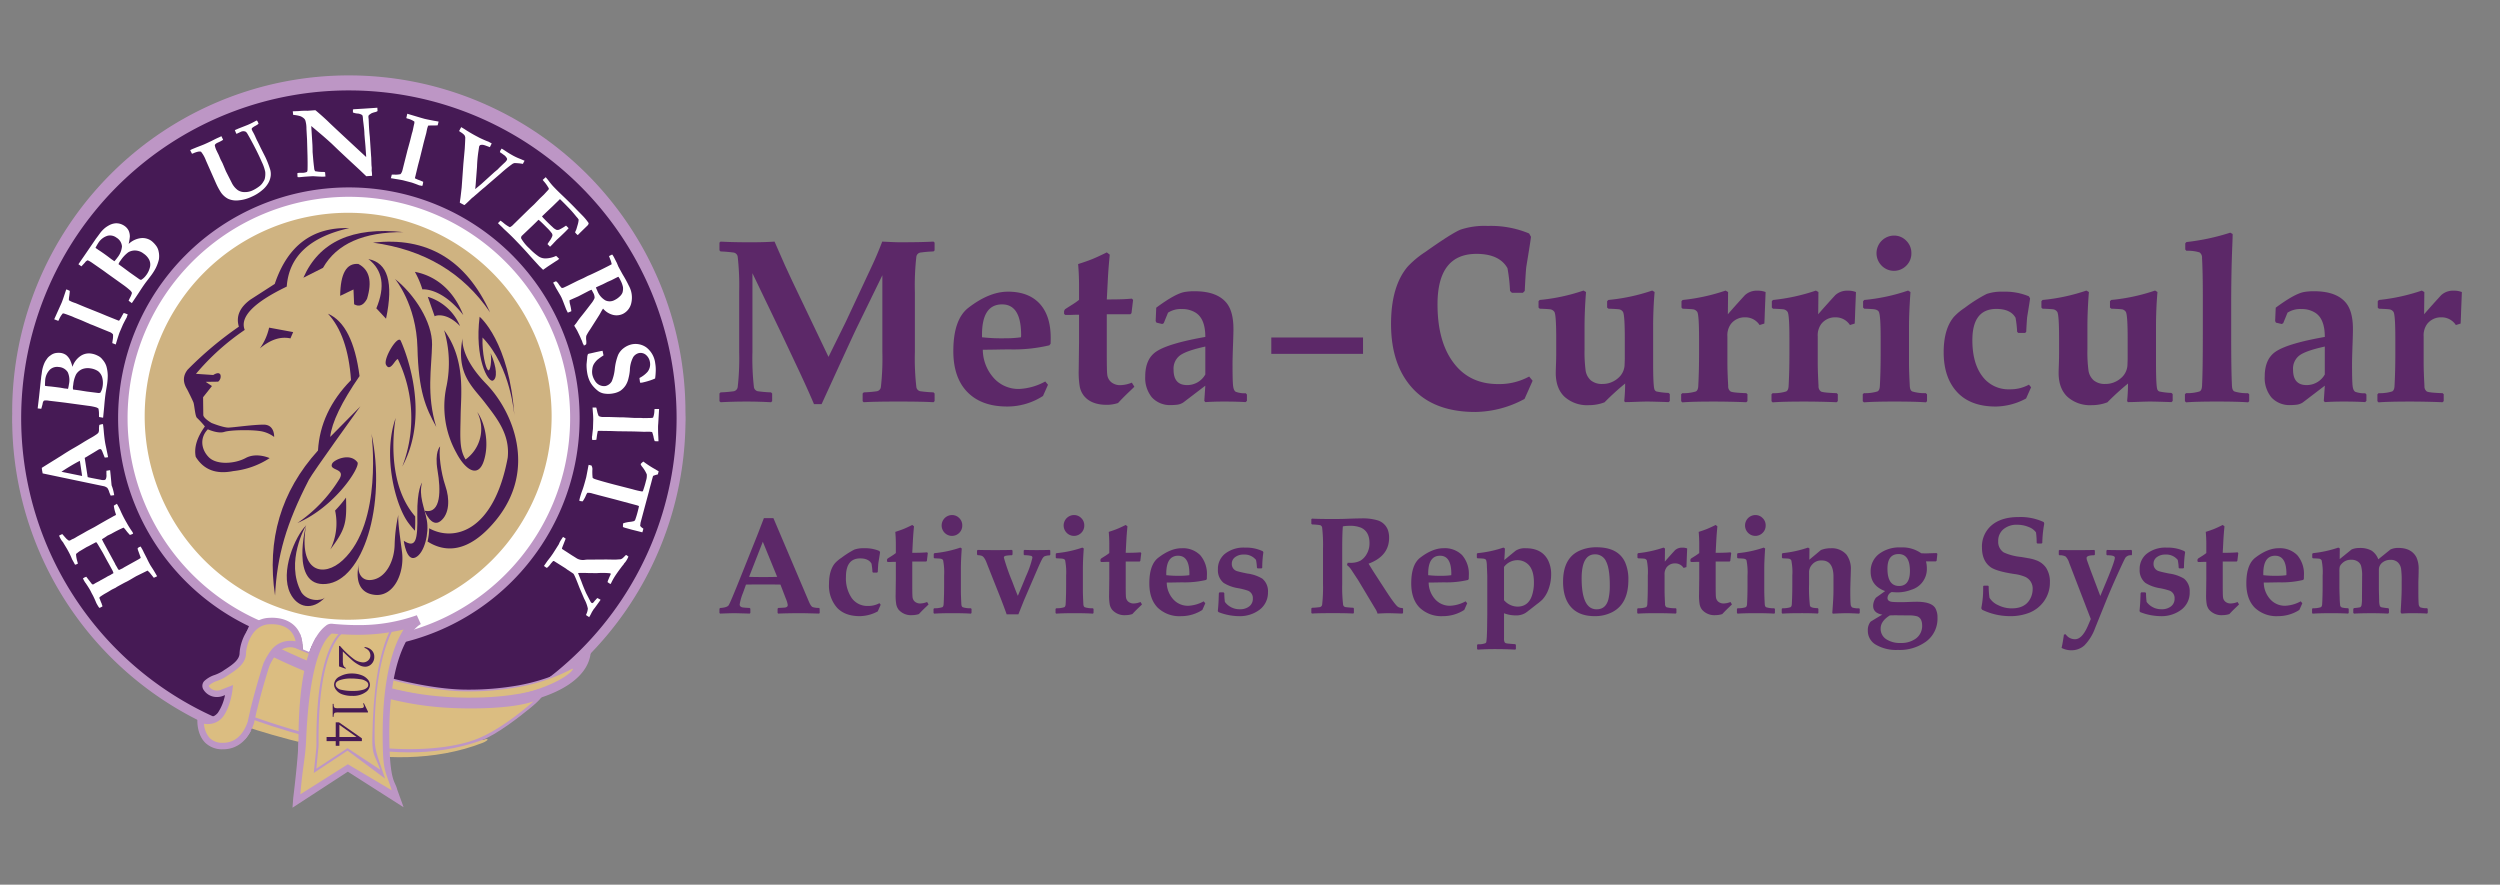<svg xmlns="http://www.w3.org/2000/svg" xmlns:xlink="http://www.w3.org/1999/xlink" width="763" height="270" viewBox="0 0 763 270">
  <rect x="0" y="0" width="763" height="270" fill="#808080" stroke="none"/>
  <defs>
    <clipPath id="clip-MCT-new-Updated-Logo_">
      <rect width="763" height="270"/>
    </clipPath>
  </defs>
  <g id="MCT-new-Updated-Logo_" data-name="MCT-new-Updated-Logo " clip-path="url(#clip-MCT-new-Updated-Logo_)">
    <g id="Group_387" data-name="Group 387">
      <g id="Group_1504" data-name="Group 1504" transform="translate(3.704 23)">
        <g id="HU-logo">
          <g id="Group_202" data-name="Group 202">
            <path id="Path_190" data-name="Path 190" d="M346.919,322.147c0-.23,0-.478-.015-.693a102.741,102.741,0,1,0-205.482-.012l.016.523c-.03.447-.03.887-.03,1.351v1.5a4.73,4.73,0,0,1,.03.658,102.79,102.79,0,0,0,71.011,95.882,13.508,13.508,0,0,0,2.816-5.079l.025-.06.015-.16c.214-1.017.474-2.093.733-3.365l.184-.642c1.281-5.3,2.822-10.258,2.846-10.337.383-1.34.708-2.368.983-3.06a18.094,18.094,0,0,1,2-3.334,5.272,5.272,0,0,1,4.326-2.074,7.108,7.108,0,0,1,2.283.374l1.415.583-.065-1.511a10.521,10.521,0,0,0-.164-1.519,68.937,68.937,0,0,1-17.18-6.076v-.323a68.836,68.836,0,0,1,10.6-126.979l-.095-.284a69.194,69.194,0,0,1,52.509,4.311v.314a68.866,68.866,0,0,1-10.567,127.009l.089.289a68.679,68.679,0,0,1-31.879,2.378c-3.818,7.93-4.506,21.086-4.506,29.377,0,1.072-.07,2.482-.179,4.021a103.982,103.982,0,0,0,15.556,1.171A102.737,102.737,0,0,0,346.9,325.514c.015-.191.015-.364.015-.542,0-.439.035-.882.035-1.351v-.3C346.954,322.91,346.919,322.531,346.919,322.147Z" transform="translate(-141.408 -218.693)" fill="#bd96c5"/>
            <path id="Path_191" data-name="Path 191" d="M241.98,221.315a100.025,100.025,0,0,0-29.955,195.457,16.147,16.147,0,0,0,1.032-2.467l.025-.06.015-.159c.214-1.017.474-2.093.733-3.365l.185-.643c1.281-5.3,2.821-10.258,2.846-10.337.384-1.336.708-2.368.983-3.06a18.083,18.083,0,0,1,2-3.334,5.271,5.271,0,0,1,4.326-2.073,7.113,7.113,0,0,1,2.283.373l1.415.583-.065-1.51a9,9,0,0,0-1.43-4.775l6.589.574-.029.279c-5.433,7.123-6.335,22.942-6.335,32.418,0,.28-.01.625-.02.943a101.144,101.144,0,0,0,15.4,1.185,100.014,100.014,0,1,0,0-200.028Z" transform="translate(-139.2 -216.718)" fill="#461a55"/>
            <g id="Group_165" data-name="Group 165" transform="translate(32.342 34.201)">
              <path id="Path_192" data-name="Path 192" d="M147.9,297.7a70.427,70.427,0,1,1,0,.01" transform="translate(-147.9 -227.28)" fill="#bd96c5" fill-rule="evenodd"/>
            </g>
            <path id="Path_193" data-name="Path 193" d="M169.754,287.615c0-9.471.9-25.3,6.336-32.418l.03-.279-6.589-.574a9,9,0,0,1,1.43,4.775l.065,1.51-1.415-.583a7.112,7.112,0,0,0-2.283-.374A5.272,5.272,0,0,0,163,261.747a18.105,18.105,0,0,0-2,3.334c-.279.693-.6,1.724-.983,3.061-.025.08-1.565,5.034-2.846,10.337l-.184.643c-.259,1.271-.518,2.347-.733,3.364l-.015.159Z" transform="translate(-82.35 -85.119)" fill="#fff" fill-rule="evenodd"/>
            <g id="Group_166" data-name="Group 166" transform="translate(35.234 37.068)">
              <path id="Path_194" data-name="Path 194" d="M148.477,295.373a67.535,67.535,0,1,1,67.531,67.511,67.535,67.535,0,0,1-67.531-67.511" transform="translate(-148.477 -227.815)" fill="#fff" fill-rule="evenodd"/>
            </g>
            <g id="Group_167" data-name="Group 167" transform="translate(40.453 41.93)">
              <path id="Path_195" data-name="Path 195" d="M149.524,290.9a62.1,62.1,0,1,1,62.107,62.114A62.1,62.1,0,0,1,149.524,290.9" transform="translate(-149.524 -228.802)" fill="#cfb381" fill-rule="evenodd"/>
            </g>
            <g id="Group_190" data-name="Group 190" transform="translate(52.427 46.609)">
              <g id="Group_168" data-name="Group 168" transform="translate(0 0)">
                <path id="Path_196" data-name="Path 196" d="M170.482,260.83a72.907,72.907,0,0,0-14.878,13.4l5.279.357s1.724-1.2,2.2-.04a1.99,1.99,0,0,1-.715,2.074l-3.793.054,1.909,1.281-2.706,3.414.065,5.408c0,1.017,2.527,2.453,2.527,2.453s3.518,1.421,5.149,1.406c1.595-.04,7.173-.868,10.672-.9,3.5-.05,3.274,3.753,3.274,3.753a9.411,9.411,0,0,0-4.585-1.829c-2.9-.389-8.787-.3-10.661.3-1.9.618-4.989-.8-4.989-.8-2.462,2.517-2.128,6.041.268,8.5,2.387,2.437,7.93,2.064,11.269.268,3.35-1.819,7.322.025,7.322.025a25.049,25.049,0,0,1-11.079,3.953c-5.248,1.067-9.046-.4-11.474-4.341q-.861-4.208,2.791-9.28a28.23,28.23,0,0,0-2.387-2.6c-.588-.424-.793-3.788-1.086-4.67-.314-.862-1.949-4.063-1.949-4.063-1.376-2.2-1.276-4.191.17-6.006A108.9,108.9,0,0,1,168.7,259.834q-1.4-4.681,3.534-8.264l7.416-4.78q5.892-17.547,22.733-17.031-18.086,4.06-19.07,17.843-15.17,7.311-12.825,13.228" transform="translate(-151.927 -229.745)" fill="#461a55" fill-rule="evenodd"/>
              </g>
              <g id="Group_169" data-name="Group 169" transform="translate(23.179 30.384)">
                <path id="Path_197" data-name="Path 197" d="M166.74,237.2,159.4,235.84a17.28,17.28,0,0,1-2.822,6.344c3.225-2.706,6.315-3.708,9.33-3.06Z" transform="translate(-156.577 -235.84)" fill="#461a55" fill-rule="evenodd"/>
              </g>
              <g id="Group_170" data-name="Group 170" transform="translate(27.099 26.125)">
                <path id="Path_198" data-name="Path 198" d="M171.179,276.749q-16.949,18.729-13.1,44.27c.608-12.216,3.419-21.945,10.3-35.3,1.131-2.2,15.76-22.469,15.76-22.469l-9.23,9.35q.733-6.646,8.961-18.572c-1.371-10.487-4.575-16.852-9.654-19.04,4.032,4.341,6.41,11.079,7.047,20.276q-9.391,9.555-10.078,21.487" transform="translate(-157.364 -234.985)" fill="#461a55" fill-rule="evenodd"/>
              </g>
              <g id="Group_171" data-name="Group 171" transform="translate(36.462 0.899)">
                <path id="Path_199" data-name="Path 199" d="M159.242,244.178l5.986-3.015q6.243-11,24.583-10.9-23.349-2.549-30.568,13.911" transform="translate(-159.242 -229.924)" fill="#461a55" fill-rule="evenodd"/>
              </g>
              <g id="Group_172" data-name="Group 172" transform="translate(57.689 4.153)">
                <path id="Path_200" data-name="Path 200" d="M163.5,230.875q23.453,3.163,35.747,21.278-11.006-24.111-35.747-21.278" transform="translate(-163.5 -230.578)" fill="#461a55" fill-rule="evenodd"/>
              </g>
              <g id="Group_173" data-name="Group 173" transform="translate(56.29 9.46)">
                <path id="Path_201" data-name="Path 201" d="M168.618,249.845q3.492-16.537-5.4-18.2c4.411,3.359,5.209,8.389,2.437,15.037Z" transform="translate(-163.22 -231.642)" fill="#461a55" fill-rule="evenodd"/>
              </g>
              <g id="Group_174" data-name="Group 174" transform="translate(47.692 10.928)">
                <path id="Path_202" data-name="Path 202" d="M165.751,244.264l-.195-4.521-4.062,1.949c.075-6.79,1.909-10.053,5.552-9.734q5.084,2.639,2.642,10.656c-1.082,1.984-2.383,2.527-3.938,1.649" transform="translate(-161.495 -231.936)" fill="#461a55" fill-rule="evenodd"/>
              </g>
              <g id="Group_175" data-name="Group 175" transform="translate(70.49 13.357)">
                <path id="Path_203" data-name="Path 203" d="M166.069,232.424a27.157,27.157,0,0,1,2.287,5.353s5.822-.693,12.481,7.83c-4.172-10.517-11.8-12.6-14.768-13.183" transform="translate(-166.069 -232.424)" fill="#461a55" fill-rule="evenodd"/>
              </g>
              <g id="Group_176" data-name="Group 176" transform="translate(74.438 20.973)">
                <path id="Path_204" data-name="Path 204" d="M168.95,239.908l-2.093-5.956A15.615,15.615,0,0,1,176.7,242.9c-3.893-4.077-7.257-3.379-7.745-2.99" transform="translate(-166.857 -233.952)" fill="#461a55" fill-rule="evenodd"/>
              </g>
              <g id="Group_177" data-name="Group 177" transform="translate(64.433 15.535)">
                <path id="Path_205" data-name="Path 205" d="M164.854,232.861s6.522,7.72,6.843,21.009c.324,13.273,2.472,18.227,5.747,24.159-3.075-9.8-1.4-18.208-1.291-25.146.1-6.953-5.45-15.368-11.3-20.022" transform="translate(-164.853 -232.861)" fill="#461a55" fill-rule="evenodd"/>
              </g>
              <g id="Group_178" data-name="Group 178" transform="translate(79.411 31.168)">
                <path id="Path_206" data-name="Path 206" d="M167.859,236a35.172,35.172,0,0,1,.762,16.956,29.088,29.088,0,0,0,3,20.51c2.571,4.959,6.619,8.03,8.408,2.273,1.774-5.757,0-11.987-2.063-14.753a11.458,11.458,0,0,1-3.559,14.464c-1.989-3.27-1.6-6.943-1.506-13.388.089-6.425,1.595-17.021-5.044-26.062" transform="translate(-167.858 -236)" fill="#461a55" fill-rule="evenodd"/>
              </g>
              <g id="Group_179" data-name="Group 179" transform="translate(62.92 57.938)">
                <path id="Path_207" data-name="Path 207" d="M172.141,275.8c.07-1.171.13-2.627.07-4.378-9.665-11.025-5.946-30.055-5.946-30.055-4.032,11.285-.2,26.426,3.773,31.9a27.49,27.49,0,0,0,2.1,2.532" transform="translate(-164.551 -241.366)" fill="#461a55" fill-rule="evenodd"/>
              </g>
              <g id="Group_180" data-name="Group 180" transform="translate(74.349 33.568)">
                <path id="Path_208" data-name="Path 208" d="M184.674,250.37c-8.114-8.348-7.138-13.891-7.138-13.891-2.089,10.895,3.065,14.857,6.664,19.508,3.544,4.666,7.9,9.724,7.108,17.041-4.222,22.579-16.4,25.693-23.969,21.508a16.656,16.656,0,0,1-.5,4.027c5.069,3.234,12.282,3.931,20.809-6.415,12.879-15.655,5.129-33.475-2.975-41.778" transform="translate(-166.84 -236.479)" fill="#461a55" fill-rule="evenodd"/>
              </g>
              <g id="Group_181" data-name="Group 181" transform="translate(73.455 66.649)">
                <path id="Path_209" data-name="Path 209" d="M171.4,243.116s-1.759,1.505-.783,7.342c1,5.832,1.187,13.358-3.957,12.286,0,0,2.084,5.348,4.86,3.155,2.77-2.173,2.871-6.743,1.471-10.781-1.376-4.077-2.055-9.715-1.59-12" transform="translate(-166.664 -243.116)" fill="#461a55" fill-rule="evenodd"/>
              </g>
              <g id="Group_182" data-name="Group 182" transform="translate(67.105 77.668)">
                <path id="Path_210" data-name="Path 210" d="M170.967,245.327s-1.56,2-1.446,9.794c.135,7.78-.439,10.364-4.132,7.979,0,0,.773,6.4,3.553,5.093s4.212-7.461,3.479-11.364c-.715-3.9-2.538-7.442-1.456-11.5" transform="translate(-165.389 -245.326)" fill="#461a55" fill-rule="evenodd"/>
              </g>
              <g id="Group_183" data-name="Group 183" transform="translate(53.013 87.511)">
                <path id="Path_211" data-name="Path 211" d="M174.987,247.3a48.126,48.126,0,0,0-1.121,9.051c-.075,4.7-2.362,9.709-6.325,10.686-3.988,1.007-5.159-2.437-4.575-4.789,0,0-2.513,8.845,5.024,9.5,5.752.458,8.971-6.88,8.109-13.223-.847-6.33-1.261-9.361-1.111-11.225" transform="translate(-162.563 -247.3)" fill="#461a55" fill-rule="evenodd"/>
              </g>
              <g id="Group_184" data-name="Group 184" transform="translate(36.153 62.711)">
                <path id="Path_212" data-name="Path 212" d="M180.271,242.326s3.589,27.209-8.762,38.648c-5.808,5.388-13.751,3.931-11.168-10.875,0,0-5.1,19.144,6.071,18.128,11.2-1.022,18.5-23.924,13.856-45.9" transform="translate(-159.177 -242.326)" fill="#461a55" fill-rule="evenodd"/>
              </g>
              <g id="Group_185" data-name="Group 185" transform="translate(31.387 90.778)">
                <path id="Path_213" data-name="Path 213" d="M164.093,247.957s-6.489,11.035-1.405,20.385c1.8,2.77,6.041,2.822,7.277,1.519-3.908,4.2-8.493,3.216-10.681-1.231-3.19-6.564,1.53-17.415,4.81-20.669" transform="translate(-158.224 -247.957)" fill="#461a55" fill-rule="evenodd"/>
              </g>
              <g id="Group_186" data-name="Group 186" transform="translate(61.56 34.068)">
                <path id="Path_214" data-name="Path 214" d="M168.876,236.865s9.917,20.948.479,38.433a41.323,41.323,0,0,0-1.261-32.632s.035-.613-.867.489c-.708.922-1.884,2.876-2.822,1.072s3.549-9.2,4.467-7.367" transform="translate(-164.277 -236.572)" fill="#461a55" fill-rule="evenodd"/>
              </g>
              <g id="Group_187" data-name="Group 187" transform="translate(89.901 27.064)">
                <path id="Path_215" data-name="Path 215" d="M170.319,235.174s9.087,7.477,10.616,30.384c0,0-.961-14.963-9.739-24.054-.164,4.919.951,9.292,1.674,9.949s1.2-3.045.8-5.163c1.939,4.361,2.093,7.79.663,8.374-1.465.573-5.6-6.773-4.021-19.488" transform="translate(-169.963 -235.174)" fill="#461a55" fill-rule="evenodd"/>
              </g>
              <g id="Group_188" data-name="Group 188" transform="translate(44.682 82.249)">
                <path id="Path_216" data-name="Path 216" d="M162.347,250.209a36.788,36.788,0,0,0,3.34-3.963c.23,7.626-.075,9.585-4.794,15.845a18.02,18.02,0,0,0,1.456-11.883" transform="translate(-160.892 -246.246)" fill="#461a55" fill-rule="evenodd"/>
              </g>
              <g id="Group_189" data-name="Group 189" transform="translate(34.633 69.966)">
                <path id="Path_217" data-name="Path 217" d="M169.506,245.669c.549-1.127,5.438-3.424,7.711-.349.877,1.49-6.839,13.572-18.342,18.522a44.189,44.189,0,0,0,12.866-13.512c1.9-3.359-3.409-2.362-2.234-4.66" transform="translate(-158.875 -243.782)" fill="#461a55" fill-rule="evenodd"/>
              </g>
            </g>
            <g id="Group_191" data-name="Group 191" transform="translate(66.258 193.888)">
              <path id="Path_218" data-name="Path 218" d="M232.381,268.179c1.519-.608,1.774.13-.5,1-14.474,5.577-30.808,5.182-45.372,2.1-19.718-4.122-31.807-8.911-31.807-8.911l1.4-3.075s74.47,9.634,76.279,8.886" transform="translate(-154.703 -259.293)" fill="#dbbd81" fill-rule="evenodd"/>
            </g>
            <g id="Group_192" data-name="Group 192" transform="translate(71.51 167.67)">
              <path id="Path_219" data-name="Path 219" d="M155.755,256.266l.961-2.234c1.486.715,15.86,7.76,23.571,10.392,16.662,5.737,31.865,9.415,42.844,9.415a86.776,86.776,0,0,0,15.64-1.305,59.254,59.254,0,0,0,11.982-3.51c2.537-1.061,6.669-5.488,8.274-7.536.952-1.212,1.734-1.949,1.787-1.276,1.072,9.828-10.472,16.463-26.656,18.566-16.448,2.138-32.2-5.354-47.495-8.807-20.022-4.557-30.907-13.707-30.907-13.707" transform="translate(-155.755 -254.032)" fill="#bd96c5" fill-rule="evenodd"/>
            </g>
            <g id="Group_193" data-name="Group 193" transform="translate(71.509 168.613)">
              <path id="Path_220" data-name="Path 220" d="M155.755,256.052l1.146-1.83c1.5.693,15.676,7.332,23.386,9.989,16.662,5.737,31.865,9.41,42.844,9.41a84.693,84.693,0,0,0,15.64-1.321,56.344,56.344,0,0,0,16.328-5.539c.723-.249-.169.768-.513,1.072-4.67,4.212-15.831,7.167-21.059,7.825-16.467,2.109-31.57-2.437-46.867-5.926-20.022-4.531-30.907-13.682-30.907-13.682" transform="translate(-155.754 -254.222)" fill="#dbbd81" fill-rule="evenodd"/>
            </g>
            <g id="Group_194" data-name="Group 194" transform="translate(66.542 170.903)">
              <path id="Path_221" data-name="Path 221" d="M248.886,271.144l1.161,1.759s.474.543-3.708,3.968c-3.325,2.737-10.378,8.209-14.943,9.869-14.524,5.263-30,4.232-45.12.8-19.7-4.467-31.521-9.924-31.521-9.924l7.038-22.937s13.612,7.017,21.821,9.839c16.822,5.772,27.034,9.041,43.438,9.186,14.2.125,21.831-2.562,21.831-2.562" transform="translate(-154.756 -254.684)" fill="#bd96c5" fill-rule="evenodd"/>
            </g>
            <g id="Group_195" data-name="Group 195" transform="translate(69.233 175.212)">
              <path id="Path_222" data-name="Path 222" d="M180.533,264.2c17.056,5.862,27.583,9.226,44.345,9.335,15.137.145,20.325-2.178,20.325-2.178s-9.4,8.593-17.711,11.668c-10.846,4.032-28.575,3.744-43.358.214a220.527,220.527,0,0,1-28.834-8.777l5.9-18.915a169.986,169.986,0,0,0,19.334,8.653" transform="translate(-155.3 -255.546)" fill="#dbbd81" fill-rule="evenodd"/>
            </g>
            <g id="Group_196" data-name="Group 196" transform="translate(87.268 166.155)">
              <path id="Path_223" data-name="Path 223" d="M195.676,253.729s-9.709,5.233-9.44,36.19c.1,12.536,3.225,18.227,3.225,18.227L174.1,298.332,158.915,308.2s1.649-12.879,1.649-18.128c0-5.283.214-27.692,7.761-33.354a.989.989,0,0,1,.852-.279c3.325.28,15.047,1.581,26.5-2.706" transform="translate(-158.915 -253.729)" fill="#dbbd81" fill-rule="evenodd"/>
            </g>
            <g id="Group_197" data-name="Group 197" transform="translate(85.565 164.77)">
              <path id="Path_224" data-name="Path 224" d="M158.575,312.19l.23-3.015c.04-.357,1.608-12.874,1.608-18,0-10.521,1.086-28.9,8.283-34.466a2.512,2.512,0,0,1,1.72-.663h.268l.483.06c1.475.125,4,.349,7.162.349a51.991,51.991,0,0,0,18.187-3.006l1.221,2.7c-.064.045-9.769,4.775-9.624,34.083.114,14.385,1.8,13.7,2.437,16.473l1.939,5.354-17.021-10.865Zm16.9-13.258,13.4,7.952c-2.109-6.489-2.687-5.741-2.777-15.84-.135-18.87,3.379-28.5,6.37-33.225a60.562,60.562,0,0,1-14.14,1.6h0c-3.29,0-5.876-.234-7.427-.349l-.339-.045c-4.481,3.409-7.1,15.427-7.805,32.113-.255,6.086-1.042,8.059-1.779,16.962Z" transform="translate(-158.575 -253.451)" fill="#bd96c5"/>
            </g>
            <g id="Group_198" data-name="Group 198" transform="translate(92.069 169.404)">
              <path id="Path_225" data-name="Path 225" d="M170.177,291.066l-10.3,6.823.06-.708c.927-9.1.742-6.22.742-9.709,0-16.409,2.591-27.966,7.292-32.592l.454.473c-4.576,4.477-7.1,15.9-7.1,32.119,0,3.429.229-.329-.678,9.1l9.525-6.27,9.988,6.6c-1.7-4.66-2.467-4.316-2.418-9.549.2-13.991,1.769-25.4,5.393-32.969l.583.289c-3.589,7.467-5.408,18.756-5.283,32.677.025,4.127,1.38,6.579,3.2,12.261Z" transform="translate(-159.88 -254.379)" fill="#bd96c5"/>
            </g>
            <g id="Group_199" data-name="Group 199" transform="translate(57.493 166.521)">
              <path id="Path_226" data-name="Path 226" d="M168.347,284.5c.255-1.127.5-2.273.787-3.4a2.3,2.3,0,0,1,.164-.688c1.3-5.4,2.859-10.364,2.859-10.364.364-1.266.715-2.4,1.017-3.18a22.36,22.36,0,0,1,2.118-3.564c3.075-3.862,7.765-1.993,7.765-1.993-.164-5.009-3.8-7.91-9.475-7.451-5.629.478-7.641,6.858-7.72,9.879-.095,3-3.578,4.735-5.488,6.126-1.974,1.355-4.322,1.575-5.573,2.971-1.32,1.39,1.7,4.013,4.605,2.931l2.288-.872a17.817,17.817,0,0,1-2.68,7.541c-2.2,2.841-6.071,1.55-6.071,1.55s-.524,8.244,7.137,8.009c4.79-.159,7.148-3.938,8.259-7.406v-.08" transform="translate(-152.937 -253.805)" fill="#dbbd81" fill-rule="evenodd"/>
            </g>
            <g id="Group_200" data-name="Group 200" transform="translate(56.529 165.526)">
              <path id="Path_227" data-name="Path 227" d="M160.543,293.756h0A7.334,7.334,0,0,1,155,291.6c-2.478-2.662-2.258-6.733-2.227-6.908l.075-1.271,1.227.39a5.925,5.925,0,0,0,1.709.254,3.843,3.843,0,0,0,3.23-1.456,14.559,14.559,0,0,0,2.173-5.393l-.618.254a5.153,5.153,0,0,1-1.78.334,4.758,4.758,0,0,1-4.289-2.447,2.169,2.169,0,0,1,.329-2.4,8.522,8.522,0,0,1,3.235-1.89,12.554,12.554,0,0,0,2.547-1.246c.29-.234.653-.439,1.042-.7,1.759-1.171,3.922-2.632,3.982-4.636.114-3.306,2.387-10.3,8.637-10.825.409-.02.848-.05,1.237-.05,5.592,0,9.176,3.235,9.326,8.473l.064,1.51L183.479,263a7.1,7.1,0,0,0-2.283-.374,5.272,5.272,0,0,0-4.326,2.074,18.092,18.092,0,0,0-2,3.335c-.279.693-.6,1.724-.992,3.061-.02.079-1.56,5.034-2.841,10.337l-.184.643c-.259,1.271-.518,2.347-.733,3.365l-.015.16-.025.06c-1.608,5.074-4.875,7.952-9.186,8.095Zm-5.777-7.8a7.388,7.388,0,0,0,1.68,4.289,5.32,5.32,0,0,0,4.1,1.53h.284c4.311-.14,6.375-3.638,7.342-6.585V285.1c.22-1.052.468-2.133.763-3.389a3.438,3.438,0,0,1,.194-.857c1.3-5.313,2.851-10.275,2.859-10.327.4-1.39.742-2.487,1.042-3.245l.035-.064a20.853,20.853,0,0,1,2.234-3.738,7.291,7.291,0,0,1,5.892-2.821,8.365,8.365,0,0,1,1.535.13c-.648-3.294-3.259-5.2-7.227-5.2-.309,0-.7,0-1.072.029-4.949.429-6.729,6.2-6.829,8.935-.06,3.016-2.836,4.85-4.86,6.205-.389.23-.7.458-1.012.668a12.709,12.709,0,0,1-2.965,1.471,7.013,7.013,0,0,0-2.472,1.391c-.025.025-.06.075,0,.268a2.915,2.915,0,0,0,2.492,1.276,3.164,3.164,0,0,0,1.072-.195l3.788-1.48-.189,1.6c0,.05-.553,4.95-2.859,8.049a5.824,5.824,0,0,1-4.815,2.248A5.166,5.166,0,0,1,154.766,285.961Z" transform="translate(-152.75 -253.601)" fill="#bd96c5"/>
            </g>
            <g id="Group_201" data-name="Group 201" transform="translate(95.967 174.151)">
              <path id="Path_228" data-name="Path 228" d="M163.467,262.3l-2.043-.733v-6.235h.3a27.378,27.378,0,0,0,4.082,3.887,5.244,5.244,0,0,0,2.9,1.127,2.305,2.305,0,0,0,1.65-.633A1.966,1.966,0,0,0,171,258.26a2.473,2.473,0,0,0-.439-1.406,2.992,2.992,0,0,0-1.351-.937v-.259a3.464,3.464,0,0,1,2.2.992,2.719,2.719,0,0,1,.773,2.014,2.983,2.983,0,0,1-.812,2.128,2.623,2.623,0,0,1-1.974.872,3.761,3.761,0,0,1-1.575-.379,10.451,10.451,0,0,1-2.687-1.864c-1.411-1.3-2.234-2.074-2.546-2.422v2.761a5.938,5.938,0,0,0,.075,1.177,1.831,1.831,0,0,0,.239.608,1.6,1.6,0,0,0,.563.464Z" transform="translate(-157.626 -255.334)" fill="#461a55"/>
              <path id="Path_229" data-name="Path 229" d="M166.536,257.018a8.121,8.121,0,0,1,3.1.563,4.525,4.525,0,0,1,1.944,1.45,2.631,2.631,0,0,1,.514,1.451,2.825,2.825,0,0,1-1.251,2.183,6.646,6.646,0,0,1-4.177,1.186,8.568,8.568,0,0,1-3.1-.5,3.952,3.952,0,0,1-1.839-1.361,2.685,2.685,0,0,1-.6-1.589,2.887,2.887,0,0,1,1.774-2.492A7.354,7.354,0,0,1,166.536,257.018Zm-.2,1.535a9.873,9.873,0,0,0-3.549.536c-.787.3-1.177.727-1.177,1.33a1.276,1.276,0,0,0,.389.857,2.275,2.275,0,0,0,1.266.7,15.082,15.082,0,0,0,3.768.357,10.23,10.23,0,0,0,3.011-.369,2.759,2.759,0,0,0,1.266-.733,1.162,1.162,0,0,0,.268-.762,1.237,1.237,0,0,0-.479-.952,4.042,4.042,0,0,0-2.049-.763A17.476,17.476,0,0,0,166.332,258.553Z" transform="translate(-158.845 -248.62)" fill="#461a55"/>
              <path id="Path_230" data-name="Path 230" d="M170.556,258.836l1.251,2.577v.25h-8.922a4.426,4.426,0,0,0-1.092.075.558.558,0,0,0-.349.314,2.3,2.3,0,0,0-.114.947h-.294v-3.962h.294a2.343,2.343,0,0,0,.114.962.73.73,0,0,0,.294.294,4.058,4.058,0,0,0,1.146.08H168.6a8.612,8.612,0,0,0,1.475-.07.6.6,0,0,0,.364-.195.694.694,0,0,0,.12-.344,1.778,1.778,0,0,0-.259-.787Z" transform="translate(-159.172 -241.377)" fill="#461a55"/>
              <path id="Path_231" data-name="Path 231" d="M164.575,267.176h-1.121v-1.42h-2.791v-1.281h2.791v-4.467h1l6.983,4.88v.866h-6.864Zm0-2.7h5.209l-5.209-3.7Z" transform="translate(-160.662 -236.704)" fill="#461a55"/>
            </g>
            <path id="Path_232" data-name="Path 232" d="M179.418,365.36a8.04,8.04,0,0,1-1.017.464l-1.236-1.546c-.179-.179-.389-.389-.663-.642L173,365.36c-1.2.7-2.084,1.241-2.712,1.565l-.334.169c-.389.17-1.326.693-2.831,1.519l-.344.244-1.176.573-1.162.708-.588.339a17.622,17.622,0,0,0-1.787,1.121,2.135,2.135,0,0,0-.284.3,2.242,2.242,0,0,0,.07.274c.054.074.08.2.13.274a10.7,10.7,0,0,0,.493,1.231l.055.245a3.977,3.977,0,0,1,.214.613,2.235,2.235,0,0,1-.5.3,1.171,1.171,0,0,1-.489.17c-.114-.149-.284-.414-.473-.723s-.309-.563-.389-.673c-.483-1.181-.893-2.039-1.177-2.582-.159-.239-.259-.489-.408-.748a6.213,6.213,0,0,0-.349-.683c-.155-.3-.588-1.012-1.34-2.124a3.1,3.1,0,0,1-.394-.588,8.546,8.546,0,0,1-.447-.872,2.335,2.335,0,0,0,.4-.255c.179-.06.364-.154.613-.249l1.715,2.223a.459.459,0,0,0,.549.064l.474-.3.239-.134.588-.309.474-.249.1-.045a.357.357,0,0,1,.234-.155l1.73-.953a4.049,4.049,0,0,1,.369-.229l.429-.22a4.069,4.069,0,0,0,.474-.23c.139-.095.454-.284.937-.563-.089-.274-.189-.518-.249-.688l-1.112-2.049-.553-.978-1.33-2.472-1.391-2.347a5.546,5.546,0,0,0-.643-.927c-.319.154-1.081.553-2.3,1.211l-.625.3-2.277,1.351-.858.663a.488.488,0,0,0-.089.3,10.1,10.1,0,0,0,.424,2.183,4.7,4.7,0,0,1,.124.563,3.293,3.293,0,0,1-.832.324,1.163,1.163,0,0,1-.215-.357l-.723-1.305a19.645,19.645,0,0,0-1.256-2.646c-.1-.209-.195-.357-.259-.479l-1.052-1.734a1.98,1.98,0,0,0-.274-.439,5.227,5.227,0,0,1-.663-.953c-.139-.268-.289-.563-.458-.957a8.318,8.318,0,0,1,.983-.479c.638.733,1.072,1.226,1.261,1.43a5.136,5.136,0,0,0,.777.583l.29-.07.279-.124.309-.2.2-.089a3.779,3.779,0,0,0,.447-.189l.344-.195c.384-.23.618-.369.668-.408l1.724-.957,1.286-.742,1.749-.928c.424-.2,1.212-.678,2.418-1.38l1.933-1.1,1.6-.882c.3-.189.663-.357,1.1-.583a3.305,3.305,0,0,0-.16-.614,11.289,11.289,0,0,1-.5-2.227l.952-.573c.194.364.323.573.348.638a14.706,14.706,0,0,1,.763,1.535,36.178,36.178,0,0,0,1.876,3.649,28.7,28.7,0,0,0,1.759,2.791,1.575,1.575,0,0,1,.179.513,4.148,4.148,0,0,1-.977.383l-.812-.912-.752-.976c-.1-.075-.2-.195-.364-.344a39.184,39.184,0,0,0-3.733,1.884l-1.2.573a14.687,14.687,0,0,1-1.655,1.072,9.968,9.968,0,0,0,.528,1.1l3.464,6.36.05.149.025.085a1.593,1.593,0,0,1,.135.214c.139.224.249.433.365.6l.194.383a2.094,2.094,0,0,0,.429.523l1.052-.5.179-.089a3.2,3.2,0,0,1,.454-.294l4.216-2.343c.224-.139.468-.284.692-.439l.025-.159-.8-2.219c-.045-.119-.055-.2-.075-.249a.792.792,0,0,1-.021-.384c.179-.15.315-.24.379-.294q.179-.074.524-.209c.184.344.339.6.474.837.124.195.2.4.3.558a1.818,1.818,0,0,1,.1.254l1.011,1.966c.214.473.536,1.127.983,1.934l.179.3c.244.369.369.578.409.633C178.217,363.306,178.73,364.158,179.418,365.36Zm-13.154-25.041a13.47,13.47,0,0,0-.524-2.118l-.224-.6c-.209-2.447-.373-3.967-.447-4.6a1.776,1.776,0,0,0-.373.035c-.149.035-.389.064-.752.134v1.121a2.906,2.906,0,0,1-.184,1.42.715.715,0,0,1-.549.3,3.415,3.415,0,0,1-1.142-.13c-2.014-.374-3.29-.618-3.842-.778l-.907-5.861,2.836-1.69,1.4-.858a1.23,1.23,0,0,1,.414-.139.522.522,0,0,1,.364.095,2.854,2.854,0,0,1,.433.842l.653,1.649a5.932,5.932,0,0,0,1.036-.114l-.149-.748-.536-2.591c-.085-.357-.2-.947-.319-1.744-.11-.738-.2-1.545-.289-2.5-.065-.917-.155-1.765-.268-2.512a2.315,2.315,0,0,0-.357.035c-.149.031-.414.1-.748.194a6.053,6.053,0,0,0-.114,1.421,2.026,2.026,0,0,1-.179.957,2.636,2.636,0,0,1-.683.593,17.859,17.859,0,0,1-1.85,1.131c-.912.528-1.58.918-2.014,1.191-.762.483-1.734,1.072-2.915,1.744-1.2.678-2.412,1.43-3.648,2.238l-5.907,3.673-.268.179.085.7c.064.309.114.638.184.983L154.62,336.1l8.623,1.8a2.818,2.818,0,0,1,.983.508,4.435,4.435,0,0,1,.613,1.371c.184.464.324.8.408.977l1.077-.139Zm-9.739-5.557c-.349-2.412-.558-3.808-.633-4.247l-.064-.379c-.893.447-1.876,1.007-3.025,1.69-1.127.683-1.974,1.236-2.591,1.65Zm6.759-21.417c.129-1.555.268-2.866.433-3.978l.433-2.611a19.2,19.2,0,0,0,.2-2.637,11.228,11.228,0,0,0-.414-2.841,5.643,5.643,0,0,0-1.176-2.033,3.721,3.721,0,0,0-1.4-1.161,6.263,6.263,0,0,0-2.078-.683,4.534,4.534,0,0,0-3.27.762,6.344,6.344,0,0,0-2.428,3.29,12.3,12.3,0,0,0-.753-2.128,4.652,4.652,0,0,0-1.171-1.465,3.793,3.793,0,0,0-1.635-.653,5.6,5.6,0,0,0-1.645.05,3.619,3.619,0,0,0-1.485.693,3.8,3.8,0,0,0-1.2,1.2,6.011,6.011,0,0,0-.692,1.186,10.338,10.338,0,0,0-.723,2.512l-.135.983c-.089.447-.1.708-.124.8,0,.139-.025.259-.025.379l-.08.6-.543,5.063-.414,3.464,1.1.114c.224-.792.364-1.291.409-1.49a1.787,1.787,0,0,1,.314-.893c.07-.06.1-.114.17-.124a4.19,4.19,0,0,1,1.456.05c2.891.339,4.666.553,5.361.648l6.564.893a16.008,16.008,0,0,1,2.512.489,2.787,2.787,0,0,1,.663.364,7.838,7.838,0,0,1,.164,1.67c0,.357.01.653.02.9l1.241.224c.2-2,.317-3.188.352-3.636Zm-11.06-5.163a13.563,13.563,0,0,0,.289-1.45,5.942,5.942,0,0,0-.364-3.634,3.471,3.471,0,0,0-2.781-1.595,3.236,3.236,0,0,0-2.642.772,5.155,5.155,0,0,0-1.471,3.245c-.03.433-.064,1.042-.064,1.72a10.251,10.251,0,0,0,1.021.144c.894.07,2.1.224,3.688.433l1.306.239a8.484,8.484,0,0,1,1.021.124Zm9.854,1.176a4.94,4.94,0,0,0,.683-1.814,6.443,6.443,0,0,0-.13-2.941,3.588,3.588,0,0,0-1.241-1.834,5.565,5.565,0,0,0-2.323-.852,4.874,4.874,0,0,0-2.467.214,3.978,3.978,0,0,0-1.925,1.645,9.051,9.051,0,0,0-.862,3.23,3.246,3.246,0,0,0-.05,1.366l1.889.249,2.277.364,3.553.447a2.033,2.033,0,0,0,.6-.073Zm5.093-16.019c.309-1,.558-1.769.742-2.288l1.092-2.542c.563-1.107.887-1.71.962-1.84a1.967,1.967,0,0,0,.189-.364,4.11,4.11,0,0,1,.184-.536,1.343,1.343,0,0,1,.115-.309,2.705,2.705,0,0,0-.5-.2,3.328,3.328,0,0,0-.742-.239c-.274.468-.439.758-.489.823a8.685,8.685,0,0,1-.912,1.519.714.714,0,0,1-.334-.089l-.549-.214-2.9-1.167-1.914-.8-3.818-1.53c-.893-.348-2.128-.868-3.743-1.55-.274-.079-.625-.2-1.037-.364a6.421,6.421,0,0,1-1.036-.536,7.585,7.585,0,0,1,.135-1.371c.075-.536.13-1.032.149-1.475-.249-.114-.474-.214-.625-.3-.12-.04-.284-.089-.458-.149-.065.19-.209.634-.447,1.331-.423,1.3-.752,2.243-.983,2.791-.05.13-.2.447-.429.947l-1.819,4.057,1.266.479c.07-.12.145-.3.234-.479a6.778,6.778,0,0,1,1.142-1.809,3.442,3.442,0,0,1,.518.095l.625.214,1.68.625.748.343,1.914.758c.06.02,1.047.454,2.921,1.276l.8.3,3.28,1.351,1.7.692a2.478,2.478,0,0,1,1.117.748,6.039,6.039,0,0,1-.07,1.608c-.08.489-.114.852-.155,1.061l1.067.424c.048-.18.182-.619.377-1.285ZM173.72,279c.847-1.316,1.575-2.427,2.248-3.329l1.6-2.093a17.189,17.189,0,0,0,1.43-2.258,12.4,12.4,0,0,0,.967-2.666,6.679,6.679,0,0,0-.08-2.378,4.275,4.275,0,0,0-.693-1.674,7.935,7.935,0,0,0-1.505-1.585,4.623,4.623,0,0,0-3.269-.843,6.578,6.578,0,0,0-3.688,1.769,16.9,16.9,0,0,0,.364-2.243,4.451,4.451,0,0,0-.379-1.839,3.806,3.806,0,0,0-1.146-1.346,4.667,4.667,0,0,0-1.475-.723,4.087,4.087,0,0,0-1.624-.12,5.043,5.043,0,0,0-1.625.528,9.721,9.721,0,0,0-1.161.723,9.138,9.138,0,0,0-1.787,1.865l-.593.812c-.279.349-.424.574-.5.668a1.223,1.223,0,0,0-.214.3l-.339.5-2.876,4.2-1.983,2.871.922.643c.563-.608.927-1,1.061-1.142a1.965,1.965,0,0,1,.688-.638.313.313,0,0,1,.234-.04,7.641,7.641,0,0,1,1.256.723c2.377,1.65,3.863,2.671,4.386,3.085l5.4,3.858a23.19,23.19,0,0,1,2,1.63,2.484,2.484,0,0,1,.4.625,5.953,5.953,0,0,1-.638,1.545l-.389.833.992.748c1.11-1.647,1.788-2.669,2.017-3.017Zm-7.351-9.774a9.769,9.769,0,0,0,.932-1.142,6.254,6.254,0,0,0,1.39-3.375A3.418,3.418,0,0,0,166.976,262a3.206,3.206,0,0,0-2.671-.558,5.1,5.1,0,0,0-2.826,2.173c-.244.373-.536.877-.872,1.519.2.155.474.324.827.588.748.483,1.774,1.171,3.031,2.113l1.052.8c.2.121.465.314.853.59Zm8.159,5.682a4.714,4.714,0,0,0,1.44-1.286,6.56,6.56,0,0,0,1.276-2.646,3.345,3.345,0,0,0-.255-2.219,5.026,5.026,0,0,0-1.66-1.839,4.407,4.407,0,0,0-2.278-.952,3.9,3.9,0,0,0-2.462.543,9.828,9.828,0,0,0-2.272,2.428,4.322,4.322,0,0,0-.688,1.176l1.545,1.127,1.864,1.386,2.915,2.055a1.424,1.424,0,0,0,.575.227Zm16.134-38.723c1.117-.447,1.839-.558,2.178-.357a9.327,9.327,0,0,1,1.46,2.617l3,6.783a21.068,21.068,0,0,0,1.556,2.936,6.1,6.1,0,0,0,2.22,2,6.027,6.027,0,0,0,3.075.483,11.32,11.32,0,0,0,4.052-1.087,12.56,12.56,0,0,0,3.18-1.944,7.839,7.839,0,0,0,1.929-2.2,5.872,5.872,0,0,0,.773-2.253,5.023,5.023,0,0,0-.12-1.787,28.041,28.041,0,0,0-1.535-3.978L211,234.569c-.329-.7-.663-1.38-.992-2.039a2.975,2.975,0,0,1-.284-.583c-.085-.179-.224-.447-.357-.787-.259-.578-.474-.983-.6-1.216a4.514,4.514,0,0,1-.379-.727.658.658,0,0,1-.045-.6,4.811,4.811,0,0,1,.972-.673,5.957,5.957,0,0,0,1.042-.663,1.01,1.01,0,0,0-.13-.4,2.083,2.083,0,0,0-.357-.613l-.254.07a24.5,24.5,0,0,1-2.591,1.291l-2.761,1.086-1.127.493.454,1.111.209-.045,1.316-.618a1.754,1.754,0,0,1,1.256,0c.244.095.5.433.792.983l.4.7c1.54,2.776,2.811,5.288,3.8,7.585a12.423,12.423,0,0,1,1.052,3.038,6.772,6.772,0,0,1-.08,1.787,2.769,2.769,0,0,1-.5,1.191,4.58,4.58,0,0,1-1.007,1.241,11.059,11.059,0,0,1-2.4,1.48,5.563,5.563,0,0,1-2.607.447,3.588,3.588,0,0,1-1.815-.613,6.07,6.07,0,0,1-1.84-2.273l-1.759-3.469-1.047-2.5-.578-1.106-.563-1.346-.254-.514c-.095-.174-.209-.414-.344-.715a5.581,5.581,0,0,1-.6-1.774c.085-.274.389-.553.937-.787a11.917,11.917,0,0,0,1.59-.837l-.025-.11-.4-.827-.095-.189a9.359,9.359,0,0,1-1.117.528c-.558.259-1.186.574-1.894.937-.728.344-1.461.7-2.213,1.022-.23.1-.977.4-2.253.887-.518.214-1.036.423-1.525.625-.17.1-.34.179-.528.268l.558,1.1a2.922,2.922,0,0,0,.607-.229Zm32.4-11.258a3.568,3.568,0,0,1,1.241.777,1.482,1.482,0,0,1,.373.625,8.522,8.522,0,0,1,.315,2.487l.179,3.16.145,5.049.015.882c0,.344.04,1.355,0,3.015,0,.558-.045.912-.23,1.052a3.553,3.553,0,0,1-1.535.255c-.357,0-.536-.015-.609,0a4.644,4.644,0,0,0-.723.089v.578c.01.179.045.384.045.633a2.657,2.657,0,0,0,.543.045l.893-.085c.553-.055,1.655-.145,3.306-.224,1.769.115,2.836.17,3.16.139l.613-.04-.114-1.306a3.277,3.277,0,0,0-.414-.089,12.182,12.182,0,0,1-2.646-.239c-.095-.214-.164-.373-.209-.468a4.141,4.141,0,0,1-.075-.578c-.13-.992-.224-1.9-.294-2.751l-.17-2.029-.015-1.1c-.015-.379-.015-.723-.035-1.077l-.364-5.782,2.612,2.208c1.072.893,2.273,1.958,3.6,3.16l2.009,1.933L237.4,237.8l3.9,3.613,1.949,1.859,1.774-.124-.04-.837c0-.08-.035-.334-.089-.753l.03-.837-.085-.823-.064-1.9a6.2,6.2,0,0,0-.05-.842l-.364-5.45c0-.357-.06-.668-.075-.937-.11-.877-.185-2.074-.255-3.574-.02-.7-.055-1.117-.055-1.311-.05-.384-.07-.593-.07-.658a.983.983,0,0,1,.124-.583,8.589,8.589,0,0,1,.812-.578,6.432,6.432,0,0,1,1.142-.364,2.2,2.2,0,0,0,.708-.314l-.06-1.011c-.2,0-.394.02-.648.04l-3.369.224-3.07.185-.369.07v.922a4.737,4.737,0,0,0,1.271.314,2.907,2.907,0,0,1,1.54.474c.149.135.224.536.255,1.211,0,.22.12,1,.268,2.343a20.32,20.32,0,0,1,.179,2.333c.07.858.13,1.6.189,2.213s.139,1.465.2,2.521l.124,1.8.01.389c-6.56-6.076-10.347-9.6-11.394-10.626s-2.4-2.234-4.053-3.634c-.2-.01-.373,0-.483,0-.07.01-.394.025-.962.075-.553.045-.867.055-.952.07a2.829,2.829,0,0,1-.357-.015c-.625,0-.952.015-1.1.015-.22,0-.683.035-1.3.089l-.433.015-1.355.055.114,1.092a11.082,11.082,0,0,1,2.113.373ZM252.1,244.1c1.047.164,1.824.3,2.373.419l2.68.7c1.171.4,1.809.663,1.954.715a2.237,2.237,0,0,0,.383.139c.03.01.268.04.574.115a1.527,1.527,0,0,1,.284.06c.075-.224.114-.389.164-.514a6.393,6.393,0,0,0,.11-.763c-.489-.209-.792-.324-.867-.379a11.324,11.324,0,0,1-1.645-.678,1.046,1.046,0,0,1,.055-.349l.145-.588.727-3.031.536-2.009.983-4c.214-.922.563-2.213,1.022-3.908.04-.289.124-.625.214-1.086a6.6,6.6,0,0,1,.364-1.121c.357-.015.837-.05,1.386-.029.528,0,1.052-.02,1.49-.045.075-.284.135-.5.184-.678.025-.12.079-.284.1-.468-.2-.05-.658-.13-1.4-.254-1.34-.259-2.3-.447-2.891-.593-.139-.04-.464-.13-1.007-.284l-4.256-1.266-.294,1.326a2.384,2.384,0,0,0,.508.179,6.158,6.158,0,0,1,1.949.882,3.162,3.162,0,0,1,0,.5l-.159.663L257.4,229.5l-.239.792-.5,2.014c-.015.065-.284,1.086-.847,3.075l-.195.8-.868,3.429-.447,1.8a2.9,2.9,0,0,1-.593,1.221,6.293,6.293,0,0,1-1.625.16c-.464-.015-.827-.015-1.052,0l-.274,1.086c.2.03.665.114,1.333.226Zm20-14.251a5.293,5.293,0,0,1,1.092.872,1.784,1.784,0,0,1,.274.777c0,.159-.035,1.316-.164,3.439l-.419,4.58-.518,7.212c-.234,2.074-.369,3.265-.439,3.6-.029.329-.095.663-.134,1a5.99,5.99,0,0,0,.738.409,4.224,4.224,0,0,0,.688.344q.7-.584,2.337-2.208l.274-.179c.862-.758,1.39-1.191,1.519-1.311.508-.469,1.027-.893,1.46-1.281A17.181,17.181,0,0,0,280.121,246l4.191-3.609a40.23,40.23,0,0,1,3.544-2.871,2.091,2.091,0,0,1,.638-.259,15.12,15.12,0,0,1,2.542.249A2.542,2.542,0,0,0,291.3,239l.268-.447c-.357-.16-.827-.357-1.386-.588a16.987,16.987,0,0,1-2.014-.917c-.752-.414-1.486-.842-2.234-1.345-.727-.484-1.216-.783-1.361-.862a5.364,5.364,0,0,0-.394.608,1.606,1.606,0,0,0-.135.483c.135.11.329.214.514.357a2.755,2.755,0,0,1,.464.344,2.982,2.982,0,0,1,1.1,1.082.584.584,0,0,1,.045.6,3.673,3.673,0,0,1-.793.917q-.568.531-1.6,1.525c-.209.234-.344.373-.474.493l-.927.763-4.021,3.653-1.859,1.545c.095-.742.17-1.545.22-2.407l.339-4.372a39.075,39.075,0,0,1,.414-4.665l.209-1.421a.6.6,0,0,1,.13-.329.536.536,0,0,1,.313-.274,2.083,2.083,0,0,1,1.146.05c.164.035.748.249,1.709.613.05-.075.224-.474.563-1.137l-.983-.536c-.339-.115-.823-.309-1.45-.588-.862-.384-1.43-.653-1.69-.812a43.274,43.274,0,0,1-4.361-2.552c-.11-.05-.383-.229-.833-.489l-.643,1.2Zm24.991,14.554c.179.189.284.383.447.536a10.115,10.115,0,0,1,1.027,1.386c.089.149.195.3.244.394a.719.719,0,0,1,.16.488,2.313,2.313,0,0,0-.189.249l-1.305,1.415-1.271,1.216-1.724,1.787-1.291,1.206-4.2,4.11-.324.323c-.329.309-.536.529-.648.643a3.263,3.263,0,0,1-.942.673,9.224,9.224,0,0,1-1.9-1.266,10.513,10.513,0,0,0-.967-.733l-.767.773,1.361,1.306.447.464c1.355,1.236,2.443,2.293,3.319,3.2,1.724,1.787,3.2,3.35,4.361,4.685,1.684,1.889,2.751,3.025,3.135,3.464.274.268.678.653,1.152,1.117l1.471-1.037,2.5-1.64.429-.249a4.9,4.9,0,0,1,.524-.414,4.269,4.269,0,0,0-.379-.357,3.771,3.771,0,0,0-.583-.549,7.893,7.893,0,0,1-3.306.768,3.73,3.73,0,0,1-2.043-.625,18.465,18.465,0,0,1-2.8-2.428,12.709,12.709,0,0,1-2.492-3.038.866.866,0,0,1,.279-.893l2.418-2.3c.613-.578,1.351-1.281,2.218-2.144a3.123,3.123,0,0,1,.384-.369c.625.5,1.465,1.331,2.562,2.442a13.179,13.179,0,0,1,1.525,1.74,1.113,1.113,0,0,1,.125.738,6.39,6.39,0,0,1-.927,1.655,10.107,10.107,0,0,0-.558.857l.773.8.24-.224c.224-.224.563-.549.942-.983.447-.454.743-.8.942-.977.155-.13.334-.314.548-.5.23-.2.753-.7,1.525-1.45.344-.329.852-.823,1.481-1.519l-.625-.638-.179-.155a15.475,15.475,0,0,1-2.014,1.2,1.534,1.534,0,0,1-.822.114,3.552,3.552,0,0,1-1.237-.847c-.578-.518-1.555-1.44-2.816-2.761-.135-.139-.274-.319-.439-.523l1.4-1.351,1.894-1.787c1.271-1.246,2.008-1.944,2.183-2.144.715.7,1.519,1.5,2.4,2.412.777.783,1.475,1.565,2.088,2.312.357.439.553.673.613.748a4.1,4.1,0,0,1,.613.8,7.3,7.3,0,0,1-.339,1.709l-.364,1.241c-.17.409-.315.708-.4.922.155.209.289.334.334.414l.468.433a2.521,2.521,0,0,0,.214-.184l.447-.469,2.312-2.248a1.084,1.084,0,0,0,.374-.758,16.226,16.226,0,0,0-1.765-2.178l-1.974-2.014c-1.3-1.371-2.781-2.822-4.475-4.431-1.117-1.072-1.787-1.74-2.039-2.018A19.144,19.144,0,0,1,299,244.786c-.244-.357-.593-.748-.977-1.216Zm3.659,31.1a4.562,4.562,0,0,0-.473.259l.357.6a16.289,16.289,0,0,0,.833,1.55l1.1,1.876c.05.1.135.28.268.523.179.364.653,1.595,1.455,3.683l.3.578c.02.055.075.159.164.339a7.738,7.738,0,0,0,1.086-.447,13.242,13.242,0,0,0-.409-2.144,3.944,3.944,0,0,1-.139-1.2l2.687-1.187,3.065-1.59a7.845,7.845,0,0,1,.977-.423c.23.429.394.752.5.937a3.043,3.043,0,0,1,.414,1.58,6.746,6.746,0,0,1-1.072,1.744c-1.49,1.966-2.591,3.365-3.29,4.212-.259.334-.658.862-1.152,1.6l-.7.887c.085.174.2.357.349.6.329.536.5.842.553.937l.688,1.415c.2.433.373.818.5,1.141l.268.553.259.773.179.279.149.369a1.134,1.134,0,0,0,.344-.145,1.311,1.311,0,0,0,.369-.279,4.693,4.693,0,0,0,0-1.192,4.7,4.7,0,0,1,.015-1.326,14,14,0,0,1,1.141-1.919l2.542-4c.268-.409.6-.968.942-1.62.189-.319.348-.573.5-.788a5.911,5.911,0,0,0,3.095,1.933,4.5,4.5,0,0,0,2.981-.333,4.842,4.842,0,0,0,2.542-3.325,7.4,7.4,0,0,0-.762-5.272,36.782,36.782,0,0,0-1.85-3.389l-.937-1.7-.389-.728c-.04-.055-.179-.439-.473-1.137-.339-.643-.549-1.072-.653-1.276a8.488,8.488,0,0,0-.733-1.256l-.179.029-.822.423c.085.274.3.8.6,1.59l.224.893c-.518.294-1.749.927-3.678,1.876-.893.433-1.829.883-2.859,1.355l-.773.329-1.311.673-1.7.773-3.085,1.54c-.783.369-1.226.583-1.361.638-.089.01-.24.045-.458.095a7.4,7.4,0,0,1-.932-1.142,2.911,2.911,0,0,0-.823-.926,2.1,2.1,0,0,0-.445.154Zm12.58,1.714c.179.474.334.783.429,1a5.683,5.683,0,0,0,2.507,2.971,3.113,3.113,0,0,0,2.77-.12,5.808,5.808,0,0,0,1.5-1.036,3.4,3.4,0,0,0,.887-1.176,4.185,4.185,0,0,0,.17-1.759,7.925,7.925,0,0,0-.773-2.078,5.3,5.3,0,0,0-.625-1.061l-.259.1-1.849.943-1.191.518-1.519.767c-.433.179-.983.447-1.685.753Zm18.272,25.34a11.553,11.553,0,0,0-.169-2.223,7.142,7.142,0,0,0-2.706-4.815,5.692,5.692,0,0,0-4.449-.935,6.338,6.338,0,0,0-2.407,1.111,5.452,5.452,0,0,0-1.759,2.134,16.514,16.514,0,0,0-1.011,4.247,13.637,13.637,0,0,1-.912,3.769,3.01,3.01,0,0,1-1.9,1.456,3.144,3.144,0,0,1-1.839-.284,3.285,3.285,0,0,1-1.45-1.371,5.665,5.665,0,0,1-.738-1.759,4.726,4.726,0,0,1-.015-1.774,3.632,3.632,0,0,1,.473-1.519,6.2,6.2,0,0,1,1.052-1.291,20.584,20.584,0,0,1,1.889-1.351l-.3-1.406-.588.11c-.268.055-.723.154-1.4.294-1.261.3-1.949.453-2.083.458l-.164.05c-.139.065-.239.124-.254.195a3.377,3.377,0,0,0-.195,1.042l-.195,1.949a14.1,14.1,0,0,0,.195,2.621,9.539,9.539,0,0,0,.8,2.6,7.754,7.754,0,0,0,1.286,1.824,10.081,10.081,0,0,0,1.365,1.226,4.332,4.332,0,0,0,1.575.658,7.843,7.843,0,0,0,2.936-.021,6.314,6.314,0,0,0,2.123-.767,6.136,6.136,0,0,0,1.585-1.59,6.685,6.685,0,0,0,.937-2.283,14.227,14.227,0,0,0,.414-2.427,8.993,8.993,0,0,1,1.017-3.993,2.887,2.887,0,0,1,1.73-1.241,2.555,2.555,0,0,1,2.1.5,3.613,3.613,0,0,1,1.276,2.234,3.72,3.72,0,0,1-.728,2.99,8.221,8.221,0,0,1-2.457,1.869v.179l.16,1.127.065.145a3.092,3.092,0,0,0,.588-.035,22.529,22.529,0,0,0,2.437-.663,16.267,16.267,0,0,0,1.519-.589,19.6,19.6,0,0,0,.194-2.446Zm-19.2,12.645c.095,1.057.12,1.864.12,2.4l-.085,2.762c-.149,1.241-.224,1.934-.234,2.078-.039.2-.07.339-.07.389s0,.249.03.6v.289c.239.025.408.055.523.055.214,0,.489-.029.777-.055a9.216,9.216,0,0,0,.145-.962,17.478,17.478,0,0,1,.314-1.734,3.316,3.316,0,0,1,.349-.03h.6l3.127.045,2.068.07,4.127.05c.937.02,2.288.054,4.052.125a8.694,8.694,0,0,1,1.072-.025,5,5,0,0,1,1.181.1,11.9,11.9,0,0,1,.4,1.33,7.476,7.476,0,0,0,.374,1.43,6.532,6.532,0,0,0,.663.055h.5c0-.2-.025-.7-.055-1.436-.08-1.376-.08-2.343-.08-2.94,0-.139.01-.468.06-1.037l.255-4.44h-1.37a2.471,2.471,0,0,0-.06.558,6.127,6.127,0,0,1-.4,2.068,3.3,3.3,0,0,1-.518.1l-.663.02-1.775.03-.823-.06H324.92c-.06,0-1.1-.065-3.17-.169H320.9l-3.554-.11H315.52a2.689,2.689,0,0,1-1.326-.3,6.247,6.247,0,0,1-.493-1.535c-.11-.489-.189-.812-.249-1.042l-1.137-.015c0,.209.048.648.088,1.33Zm19.02,17.5a30.872,30.872,0,0,1-3.6-2.342,3.731,3.731,0,0,0-.812.742c-.025.139.085.339.314.688a9.724,9.724,0,0,1,1.535,2.472,4.77,4.77,0,0,1-.24,1.966,27.814,27.814,0,0,1-.9,3.025.245.245,0,0,1-.125.179.273.273,0,0,1-.234.045,25.572,25.572,0,0,1-2.859-.668l-5.712-1.465c-2.642-.692-4.525-1.236-5.741-1.63a2.285,2.285,0,0,1-.708-.384,15.525,15.525,0,0,1-.089-2.363,2.24,2.24,0,0,0-.289-1.415l-.13-.02-.357-.089c-.075-.01-.2-.05-.349-.08-.05.184-.139.549-.24,1.137-.274,1.49-.464,2.408-.524,2.712-.513,1.889-.887,3.2-1.166,3.9a25.142,25.142,0,0,0-.823,2.612,4.351,4.351,0,0,1-.135.554,3.856,3.856,0,0,0,.383.149c.075.015.3.05.663.079a5.261,5.261,0,0,0,.464-.727,6.385,6.385,0,0,0,.524-1.052,5.719,5.719,0,0,1,.447-.833,4.24,4.24,0,0,1,1.615.23l1.966.528,4.78,1.241,4.411,1.186,2.055.549a5.152,5.152,0,0,1,.932.319,9.737,9.737,0,0,1-.234,1.072,28.681,28.681,0,0,1-.927,3.145.862.862,0,0,1-.364.369,7.781,7.781,0,0,1-1.38.249,9.316,9.316,0,0,0-1.914.428,5.349,5.349,0,0,0-.07,1.121,4.41,4.41,0,0,0,.693.259l.763.209,1.321.369q2.138.524,3.141.793c.065-.189.1-.339.139-.447l.179-.663a3.928,3.928,0,0,0-.373-.268,2.921,2.921,0,0,1-.608-.6l.11-.937,1.246-4.66.912-3.39.5-1.849.055-.284c.16-.6.348-1.291.564-2.078.314-1.236.513-1.914.563-2.049a7.091,7.091,0,0,1,1.146-.383,1.12,1.12,0,0,0,.3-.085l.249-.927c-.185-.113-.549-.327-1.062-.642Zm-8.5,26.386c-.06-.05-.155-.1-.189-.135a1.262,1.262,0,0,0-.234-.079c-.617.625-.952.942-1.052,1.017a2.027,2.027,0,0,1-.588.29c-.957.065-1.5.11-1.6.11l-2.706-.045-5.567.04a5.9,5.9,0,0,0-.927.054,3.752,3.752,0,0,1-2.447-.363l-.3-.185c-.089-.06-.369-.234-.858-.543-.514-.294-1.39-.907-2.737-1.759-.089-.06-.357-.23-.752-.5.029-.109.05-.239.079-.378l1.072-2.731c-.179-.125-.309-.214-.408-.274a2.8,2.8,0,0,0-.414-.24l-.593.893a6.391,6.391,0,0,0-.558,1.027,2.418,2.418,0,0,1-.329.625L301.13,357l-.942,1.476-.658.937-1.027,1.321-1.027,1.49a3.2,3.2,0,0,0,.364.249,1.5,1.5,0,0,0,.3.224.294.294,0,0,0,.324.054,5.62,5.62,0,0,0,1.117-1.256c.357-.384.563-.643.688-.753a.95.95,0,0,1,.234-.044l3.379,2.129a5.735,5.735,0,0,1,.667.483l.357.22,1.121.752.4.268a1.628,1.628,0,0,1,.319.5c.314.6.832,1.889,1.57,3.808l1.436,3.369a10.613,10.613,0,0,1,1.121,2.981,4.736,4.736,0,0,1-.5,1.809l-.05.2.967.632a2.4,2.4,0,0,1,.214-.384c.268-.474.454-.852.608-1.172l.135-.219.4-.638a1.32,1.32,0,0,1,.249-.284l1.876-2.6a8.048,8.048,0,0,0-1.017-.536c-.079.079-.195.2-.334.357a3.9,3.9,0,0,1-.424.447c-.239.329-.349.5-.414.528a1.1,1.1,0,0,1-.339.219,1.387,1.387,0,0,1-.279-.1,2,2,0,0,1-.4-.6l-1.241-2.4-.05-.12c-.625-1.416-1.067-2.542-1.361-3.379l-1.027-2.571a6.239,6.239,0,0,1,.937-.04h.625c.149-.01.324-.01.5-.01.1,0,.234,0,.324.01,1,.04,1.556.054,1.7.04.528,0,1.072.015,1.64.015a23,23,0,0,1,4.087.05l.17.145v.11c-.195.419-.329.715-.447.972l-.259.638a3.286,3.286,0,0,0-.274.832l.648.447a1.592,1.592,0,0,0,.309.1l.07-.1a1.535,1.535,0,0,0,.095-.214,19.213,19.213,0,0,1,1.191-2.134c.433-.649,1-1.48,1.794-2.517a12.751,12.751,0,0,1,.8-1l.07-.16a3.93,3.93,0,0,1,.329-.414l.11-.114a7.854,7.854,0,0,0,.962-1.7A3.476,3.476,0,0,1,322.925,359.1Z" transform="translate(-135.168 -212.491)" fill="#fff" fill-rule="evenodd"/>
          </g>
        </g>
      </g>
      <g id="Group_344" data-name="Group 344" transform="translate(219.58 71)">
        <path id="Path_482" data-name="Path 482" d="M1960.35,399.3l-.345.346q-3.426-.206-10.656-.206-7.4,0-10.656.206l-.313-.309v-2.354l.347-.346a37.61,37.61,0,0,0,4.048-.346,1.512,1.512,0,0,0,1.176-1.281,77.746,77.746,0,0,0,.449-10.724V360.9l-7.715,15.81q-.654,1.316-4.5,9.687l-6.333,13.838h-2.316q-1.8-4.289-4.88-10.829l-4.844-10.274-9.063-18.858v24.013a77.822,77.822,0,0,0,.448,10.724,1.51,1.51,0,0,0,1.176,1.281,37.617,37.617,0,0,0,4.047.346l.348.346v2.354l-.348.309q-3.977-.206-7.4-.206-3.98,0-7.992.206l-.348-.309v-2.354l.348-.346a37.6,37.6,0,0,0,4.047-.346,1.513,1.513,0,0,0,1.176-1.281,77.828,77.828,0,0,0,.449-10.724v-18.3a77.885,77.885,0,0,0-.449-10.726,1.513,1.513,0,0,0-1.176-1.281,38.808,38.808,0,0,0-4.047-.346l-.348-.346v-2.352l.348-.311q3.6.206,9.1.208,4.219,0,7.368-.208,1.142,2.628,3.251,7.4l2.214,4.773,11,23.008,5.294-10.724,8.267-17.68q1.455-3.149,2.837-6.782,3.911.206,5.26.208,6.78,0,10.379-.208l.345.311v2.387l-.345.311a38.833,38.833,0,0,0-4.048.346,1.51,1.51,0,0,0-1.176,1.281,77.777,77.777,0,0,0-.45,10.726v18.3a77.72,77.72,0,0,0,.45,10.724,1.51,1.51,0,0,0,1.176,1.281,37.622,37.622,0,0,0,4.048.346l.345.346Z" transform="translate(-1894.684 -347.887)" fill="#5c2868"/>
        <path id="Path_483" data-name="Path 483" d="M1959.725,372.305q0,.588-.036,1.764l-.38.485A47.538,47.538,0,0,1,1947.2,375.8q-1.352,0-4.084.052T1939,375.9a13.068,13.068,0,0,0,3.148,8.406,10.1,10.1,0,0,0,8.027,3.563,18.3,18.3,0,0,0,7.889-2.281l.83,1-1.523,3.425a20.029,20.029,0,0,1-10.966,3.217q-7.784,0-12.092-4.393t-4.306-12.525q0-9.654,4.6-13.216,6.362-4.914,12.074-4.915,6.193,0,9.585,3.565Q1959.724,365.42,1959.725,372.305Zm-9.031-.9q0-9.342-5.811-9.342-6.126,0-6.125,9.271v.762a54.221,54.221,0,0,0,7.127.311,32.9,32.9,0,0,0,4.775-.311C1950.682,371.774,1950.695,371.543,1950.695,371.406Z" transform="translate(-1858.629 -340.163)" fill="#5c2868"/>
        <path id="Path_484" data-name="Path 484" d="M1968.183,393.246q-.243.276-1.488,1.453-2.04,1.94-3.493,3.528a10.968,10.968,0,0,1-3.426.554q-4.81,0-7.024-2.8a6.583,6.583,0,0,1-1.245-2.8,27.086,27.086,0,0,1-.311-4.981l.1-8.269v-8.649h-.934l-1.835.069h-1.417l-.382-.311v-.9l.277-.519q.621-.415,1.938-1.245a23.087,23.087,0,0,0,2.353-1.627v-4.7q0-2.94-.277-6.228,2.595-.831,4.2-1.471t4.551-2.093l.9.693q-.415,4.289-.588,7.681l-.311,5.985h1.142q3.771,0,6.5-.242l.382.38-.485,4.048-.345.346h-7.2v11.728q0,5.641.137,6.644a3.524,3.524,0,0,0,1.229,2.352,4.254,4.254,0,0,0,2.855.9,9.933,9.933,0,0,0,3.423-.762Z" transform="translate(-1841.555 -346.227)" fill="#5c2868"/>
        <path id="Path_485" data-name="Path 485" d="M1990.026,391.576l-.38.38q-2.907-.173-6.677-.172-2.943,0-5.64.172l-.311-.38.311-4.636-6.713,5.121a4.527,4.527,0,0,1-2.284.725,11.9,11.9,0,0,1-1.384.071,7.476,7.476,0,0,1-5.9-2.318,9.305,9.305,0,0,1-2.059-6.4q0-5.4,3.427-7.647,3.7-2.455,14.911-4.428,0-5.5-2.906-7.37a7.6,7.6,0,0,0-4.222-1.142,7.229,7.229,0,0,0-4.256,1.107l-1.315,3.217-.448.243-1.764-.416-.242-.483.172-4.082q5.707-4.222,8.58-4.775a16.6,16.6,0,0,1,3.149-.243q6.816,0,9.721,3.563,2.113,2.595,2.112,7.958,0,1.315-.105,4.221-.173,4.844-.171,6.47,0,5.223.171,6.66c.117.956.386,1.562.814,1.815a7.856,7.856,0,0,0,3.061.451l.346.38Zm-12.7-8.061V375q-5.711,1.246-7.7,2.682a5.042,5.042,0,0,0-1.989,4.377q0,4.7,4.116,4.7A6.339,6.339,0,0,0,1977.329,383.515Z" transform="translate(-1829.043 -340.232)" fill="#5c2868"/>
        <path id="Path_487" data-name="Path 487" d="M2050.042,391.715l-.345.346q-5.189-.173-6.539-.172-1.143,0-3.391.087t-3.357.085l-.276-.275q.275-2.837.276-5.4a79.09,79.09,0,0,0-6.3,5.741,13.256,13.256,0,0,1-4.81.867,10.307,10.307,0,0,1-7.367-2.544q-2.7-2.543-2.7-7.317,0-.588.069-2.492c.046-1.267.071-2.492.071-3.668v-4.427q0-6.85-.52-7.958a1.831,1.831,0,0,0-1.489-.865c-.275-.046-1.292-.1-3.043-.174l-.346-.346v-1.938l.346-.38a57.953,57.953,0,0,0,13.389-2.871l.76.451q-.449,5.741-.448,10.621v6.745a43.507,43.507,0,0,0,.311,6.47,4.961,4.961,0,0,0,1.643,3.148,5.289,5.289,0,0,0,3.478,1.073,7.112,7.112,0,0,0,4.741-1.73,5.552,5.552,0,0,0,2.041-3.945c.044-1.13.069-1.833.069-2.11v-6.194q0-6.781-.52-7.958a1.729,1.729,0,0,0-1.453-.865q-.415-.07-3.045-.174l-.38-.346v-1.938l.38-.38a58.458,58.458,0,0,0,13.39-2.871l.727.451q-.451,5.189-.451,10.621v10.864q0,7.3.416,8.269a1.027,1.027,0,0,0,.691.622,21.16,21.16,0,0,0,3.6.416l.38.346Z" transform="translate(-1759.996 -340.337)" fill="#5c2868"/>
        <path id="Path_488" data-name="Path 488" d="M2057.294,358.468l-.242,6.157c-.024,1.017-.069,2.168-.14,3.462l-1.452.449a5.172,5.172,0,0,0-4.5-2.352,5.3,5.3,0,0,0-4.29,2.075,5.882,5.882,0,0,0-1.037,3.771v8.1q0,2.525.243,7.022a1.894,1.894,0,0,0,.725,1.661q.658.382,4.809.519l.345.311v2.11l-.345.346q-5.086-.206-10.1-.206-6.193,0-9.443.241l-.347-.344v-2.112l.347-.346a12.637,12.637,0,0,0,4.116-.519q.691-.312.762-1.661.239-4.5.24-9.653v-4.947q0-6.92-.519-7.958a1.826,1.826,0,0,0-1.485-.865c-.279-.046-1.281-.1-3.011-.174l-.347-.346v-1.938l.347-.38a59.478,59.478,0,0,0,13.113-2.871l.762.451-.071,6.78q2.146-2.492,5.189-5.812a5.32,5.32,0,0,1,3.876-1.384A6.437,6.437,0,0,1,2057.294,358.468Z" transform="translate(-1738.012 -340.337)" fill="#5c2868"/>
        <path id="Path_489" data-name="Path 489" d="M2070.938,358.468l-.243,6.157c-.022,1.017-.069,2.168-.137,3.462l-1.452.449a5.177,5.177,0,0,0-4.5-2.352,5.3,5.3,0,0,0-4.29,2.075,5.87,5.87,0,0,0-1.039,3.771v8.1q0,2.525.242,7.022a1.9,1.9,0,0,0,.727,1.661q.656.382,4.808.519l.347.311v2.11l-.347.346q-5.083-.206-10.1-.206-6.193,0-9.445.241l-.346-.344v-2.112l.346-.346a12.642,12.642,0,0,0,4.118-.519q.691-.312.76-1.661.243-4.5.243-9.653v-4.947q0-6.92-.52-7.958a1.824,1.824,0,0,0-1.487-.865q-.415-.07-3.011-.174l-.345-.346v-1.938l.345-.38a59.462,59.462,0,0,0,13.113-2.871l.761.451-.068,6.78q2.143-2.492,5.188-5.812a5.318,5.318,0,0,1,3.876-1.384A6.432,6.432,0,0,1,2070.938,358.468Z" transform="translate(-1724.082 -340.337)" fill="#5c2868"/>
        <path id="Path_490" data-name="Path 490" d="M2078.563,400.262l-.345.344q-3.289-.24-9.479-.241t-9.447.241l-.345-.344V398.15l.345-.346a12.649,12.649,0,0,0,4.118-.519q.691-.312.76-1.661.242-4.5.244-9.653v-4.947q0-6.711-.519-7.958-.279-.691-1.49-.865-.413-.07-3.009-.174l-.345-.346v-1.938l.345-.38a57.425,57.425,0,0,0,13.389-2.871l.726.451q-.449,6.3-.449,10.621V388.6q0,2.525.241,7.022.069,1.349.761,1.661a12.647,12.647,0,0,0,4.118.519l.38.346Zm-4.775-45.152a5.2,5.2,0,0,1-1.556,3.789,5.265,5.265,0,0,1-7.509,0,5.381,5.381,0,0,1,3.773-9.186,5.106,5.106,0,0,1,3.718,1.558A5.191,5.191,0,0,1,2073.787,355.11Z" transform="translate(-1710.015 -348.814)" fill="#5c2868"/>
        <path id="Path_491" data-name="Path 491" d="M2097.844,387.356l-1.522,3.423a19.916,19.916,0,0,1-9.273,2.457q-7.715,0-11.8-4.427t-4.082-12.145q0-7.126,3.149-10.829a17.962,17.962,0,0,1,3.288-2.732,45.679,45.679,0,0,1,6.66-4.221,14.293,14.293,0,0,1,5.138-.693,18.634,18.634,0,0,1,7.784,1.419l.345.622q-.033.452-.483,3.219l-.382,2.352q-.1.588-.311,4.636l-.346.346h-2.075l-.348-.346a31.983,31.983,0,0,0-.483-4.29q-1.522-2.7-5.848-2.7-7.333,0-7.333,9.514,0,6.92,2.94,10.9a9.885,9.885,0,0,0,8.477,4.118,11.737,11.737,0,0,0,5.846-1.419Z" transform="translate(-1697.536 -340.163)" fill="#5c2868"/>
        <path id="Path_533" data-name="Path 533" d="M2114.38,405.437l-2.466,5.545a32.263,32.263,0,0,1-15.021,3.98q-12.5,0-19.11-7.172t-6.613-19.673q0-11.544,5.1-17.542a29.1,29.1,0,0,1,5.325-4.425q8.068-5.72,10.788-6.838a23.152,23.152,0,0,1,8.323-1.123,30.185,30.185,0,0,1,12.609,2.3l.56,1.008q-.053.732-.782,5.214l-.619,3.81q-.168.952-.5,7.509l-.56.56h-3.361l-.563-.56a51.828,51.828,0,0,0-.782-6.949q-2.465-4.37-9.473-4.37-11.878,0-11.879,15.411,0,11.21,4.763,17.654,4.875,6.673,13.732,6.671a19.011,19.011,0,0,0,9.47-2.3Z" transform="translate(-1866.205 -360.229)" fill="#5c2868"/>
        <path id="Path_492" data-name="Path 492" d="M2125.993,391.715l-.346.346q-5.189-.173-6.539-.172-1.143,0-3.391.087t-3.356.085l-.277-.275q.279-2.837.277-5.4a79.4,79.4,0,0,0-6.3,5.741,13.259,13.259,0,0,1-4.81.867,10.308,10.308,0,0,1-7.368-2.544q-2.7-2.543-2.7-7.317,0-.588.071-2.492c.044-1.267.069-2.492.069-3.668v-4.427q0-6.85-.519-7.958a1.829,1.829,0,0,0-1.487-.865q-.416-.07-3.045-.174l-.346-.346v-1.938l.346-.38a57.961,57.961,0,0,0,13.389-2.871l.761.451q-.451,5.741-.451,10.621v6.745a43.507,43.507,0,0,0,.311,6.47,4.962,4.962,0,0,0,1.643,3.148,5.294,5.294,0,0,0,3.478,1.073,7.114,7.114,0,0,0,4.741-1.73,5.559,5.559,0,0,0,2.041-3.945c.044-1.13.068-1.833.068-2.11v-6.194q0-6.781-.52-7.958a1.726,1.726,0,0,0-1.453-.865q-.415-.07-3.045-.174l-.379-.346v-1.938l.379-.38a58.433,58.433,0,0,0,13.39-2.871l.727.451q-.448,5.189-.45,10.621v10.864q0,7.3.417,8.269a1.024,1.024,0,0,0,.69.622,21.161,21.161,0,0,0,3.6.416l.38.346Z" transform="translate(-1682.471 -340.337)" fill="#5c2868"/>
        <path id="Path_493" data-name="Path 493" d="M2127.221,400.716l-.346.344q-3.289-.239-9.481-.241t-9.445.241l-.345-.344V398.6l.345-.346a12.644,12.644,0,0,0,4.119-.519q.691-.312.76-1.661.242-4.5.242-15.742V368.746q0-7.266-.242-11.763a1.9,1.9,0,0,0-.76-1.677,12.034,12.034,0,0,0-4.013-.5l-.348-.38v-1.9l.348-.38a67.941,67.941,0,0,0,13.387-2.871l.728.416q0,.934-.1,3.423-.345,8.272-.347,18.3v8.926q0,11.245.242,15.742.07,1.349.761,1.661a12.628,12.628,0,0,0,4.119.519l.38.346Z" transform="translate(-1660.346 -349.268)" fill="#5c2868"/>
        <path id="Path_494" data-name="Path 494" d="M2150.691,391.576l-.38.38q-2.906-.173-6.676-.172-2.943,0-5.64.172l-.311-.38.311-4.636-6.713,5.121a4.527,4.527,0,0,1-2.283.725,11.907,11.907,0,0,1-1.384.071,7.478,7.478,0,0,1-5.9-2.318,9.309,9.309,0,0,1-2.059-6.4q0-5.4,3.427-7.647,3.7-2.455,14.911-4.428,0-5.5-2.906-7.37a7.6,7.6,0,0,0-4.221-1.142,7.225,7.225,0,0,0-4.255,1.107l-1.316,3.217-.449.243-1.764-.416-.243-.483.173-4.082q5.706-4.222,8.579-4.775a16.6,16.6,0,0,1,3.149-.243q6.816,0,9.722,3.563,2.111,2.595,2.111,7.958,0,1.315-.1,4.221-.173,4.844-.172,6.47,0,5.223.172,6.66c.117.956.385,1.562.815,1.815a7.852,7.852,0,0,0,3.061.451l.345.38Zm-12.7-8.061V375q-5.71,1.246-7.7,2.682a5.042,5.042,0,0,0-1.989,4.377q0,4.7,4.116,4.7A6.338,6.338,0,0,0,2137.995,383.515Z" transform="translate(-1648.042 -340.232)" fill="#5c2868"/>
        <path id="Path_495" data-name="Path 495" d="M2162.45,358.468l-.24,6.157c-.024,1.017-.071,2.168-.14,3.462l-1.453.449a5.174,5.174,0,0,0-4.5-2.352,5.3,5.3,0,0,0-4.29,2.075,5.883,5.883,0,0,0-1.039,3.771v8.1q0,2.525.243,7.022a1.9,1.9,0,0,0,.727,1.661q.658.382,4.809.519l.345.311v2.11l-.345.346q-5.086-.206-10.1-.206-6.192,0-9.445.241l-.346-.344v-2.112l.346-.346a12.644,12.644,0,0,0,4.118-.519q.691-.312.76-1.661.243-4.5.243-9.653v-4.947q0-6.92-.52-7.958a1.826,1.826,0,0,0-1.488-.865q-.416-.07-3.009-.174l-.347-.346v-1.938l.347-.38a59.453,59.453,0,0,0,13.111-2.871l.762.451-.069,6.78q2.146-2.492,5.189-5.812a5.318,5.318,0,0,1,3.876-1.384A6.422,6.422,0,0,1,2162.45,358.468Z" transform="translate(-1630.67 -340.337)" fill="#5c2868"/>
        <rect id="Rectangle_342" data-name="Rectangle 342" width="28" height="5" transform="translate(168.42 32)" fill="#5c2868"/>
      </g>
      <g id="Group_345" data-name="Group 345" transform="translate(219.58 157.193)">
        <path id="Path_496" data-name="Path 496" d="M1924.776,433.684l-.184.2q-4.542-.124-5.483-.123-3.766,0-7,.123l-.184-.2v-1.289l.2-.226,1.781-.1q1.124-.061,1.125-.8a7.556,7.556,0,0,0-.572-1.923l-1.658-4.316q-2.823-.043-5.77-.041-1.6,0-4.747.041l-.9,2.5a15.7,15.7,0,0,0-1.022,3.559q0,.78.961.921.533.082,2.087.162l.206.206v1.31l-.206.2q-3.784-.124-4.869-.123-.84,0-4.154.123l-.2-.184v-1.33l.225-.206q2.106-.122,2.588-.838t3.611-8.531l5.339-13.361q.593-1.554,1.8-4.686h2.9l10.845,25.515q.632,1.452,1.146,1.637a5.978,5.978,0,0,0,1.943.245l.184.225ZM1911.8,422.676l-4.379-10.722-4.193,10.722q1.676.061,4.357.061Q1910.188,422.737,1911.8,422.676Z" transform="translate(-1894.188 -403.811)" fill="#5c2868"/>
        <path id="Path_497" data-name="Path 497" d="M1937.938,429.688l-.9,2.026a11.793,11.793,0,0,1-5.484,1.452q-4.562,0-6.977-2.618a10.187,10.187,0,0,1-2.414-7.181q0-4.216,1.862-6.4a10.657,10.657,0,0,1,1.943-1.617,27.232,27.232,0,0,1,3.939-2.5,8.453,8.453,0,0,1,3.039-.41,11.022,11.022,0,0,1,4.6.84l.2.368q-.021.267-.287,1.9l-.225,1.391q-.061.348-.184,2.743l-.2.2h-1.229l-.2-.2a18.876,18.876,0,0,0-.286-2.537q-.9-1.6-3.458-1.6-4.338,0-4.338,5.627a10.63,10.63,0,0,0,1.74,6.445,5.846,5.846,0,0,0,5.012,2.435,6.941,6.941,0,0,0,3.458-.84Z" transform="translate(-1888.732 -402.312)" fill="#5c2868"/>
        <path id="Path_498" data-name="Path 498" d="M1949.659,430.744c-.1.11-.388.4-.88.86q-1.208,1.145-2.066,2.086a6.484,6.484,0,0,1-2.027.326,4.971,4.971,0,0,1-4.152-1.656,3.885,3.885,0,0,1-.736-1.657,16.017,16.017,0,0,1-.185-2.946l.062-4.891v-5.115h-.552l-1.085.041h-.839l-.225-.183v-.532l.163-.307q.369-.245,1.146-.736a13.5,13.5,0,0,0,1.392-.962v-2.783q0-1.739-.164-3.683,1.535-.491,2.486-.87t2.69-1.237l.533.409q-.248,2.538-.348,4.542l-.186,3.54h.675q2.23,0,3.847-.143l.226.226-.287,2.394-.2.2h-4.257v6.936q0,3.336.083,3.928a2.079,2.079,0,0,0,.726,1.392,2.519,2.519,0,0,0,1.688.532,5.9,5.9,0,0,0,2.026-.451Z" transform="translate(-1885.844 -403.471)" fill="#5c2868"/>
        <path id="Path_499" data-name="Path 499" d="M1960.457,433.857l-.2.2q-1.945-.143-5.607-.143t-5.585.143l-.2-.2V432.61l.2-.2a7.513,7.513,0,0,0,2.435-.307c.273-.124.422-.45.45-.982q.143-2.66.143-5.709v-2.925a19.081,19.081,0,0,0-.307-4.707c-.109-.272-.4-.443-.879-.51q-.246-.041-1.78-.1l-.205-.2v-1.146l.205-.226a34,34,0,0,0,7.917-1.7l.43.265q-.265,3.723-.266,6.281v6.527q0,1.493.143,4.154c.028.532.178.858.451.982a7.5,7.5,0,0,0,2.435.307l.225.2Zm-2.824-26.7a3.073,3.073,0,0,1-.921,2.241,3.115,3.115,0,0,1-4.44,0,3.182,3.182,0,0,1,2.23-5.433,3.028,3.028,0,0,1,2.2.92A3.073,3.073,0,0,1,1957.633,407.157Z" transform="translate(-1883.527 -403.965)" fill="#5c2868"/>
        <path id="Path_500" data-name="Path 500" d="M1982.331,414.32l-.2.225a4.423,4.423,0,0,0-1.637.307,2.46,2.46,0,0,0-.7.9q-.409.735-1.534,3.315l-3.908,9.064q-.2.489-1.76,4.4h-3.58q-1.145-3.232-2.5-6.609-2.148-5.381-3.662-9.247-.675-1.719-1.453-2.007a3.9,3.9,0,0,0-1.207-.183l-.225-.226v-1.187l.225-.2q1.882.061,5.463.061,3.151,0,4.932-.061l.225.2v1.207l-.225.225a9.087,9.087,0,0,0-1.965.185.555.555,0,0,0-.45.552,62.8,62.8,0,0,0,2.516,7.2q1.33,3.538,1.74,4.439,1.309-3.069,2.5-6.014a28.717,28.717,0,0,0,1.943-5.627.543.543,0,0,0-.419-.563,10.261,10.261,0,0,0-2.016-.194l-.224-.206v-1.207l.224-.2q1.576.061,3.725.061,2.311,0,3.969-.061l.2.2Z" transform="translate(-1881.36 -402.229)" fill="#5c2868"/>
        <path id="Path_501" data-name="Path 501" d="M1991.617,433.857l-.2.2q-1.945-.143-5.606-.143t-5.586.143l-.2-.2V432.61l.2-.2a7.5,7.5,0,0,0,2.434-.307c.273-.124.423-.45.451-.982q.143-2.66.143-5.709v-2.925a19.144,19.144,0,0,0-.307-4.707c-.109-.272-.4-.443-.88-.51q-.246-.041-1.781-.1l-.2-.2v-1.146l.2-.226a34.015,34.015,0,0,0,7.918-1.7l.43.265q-.267,3.723-.266,6.281v6.527q0,1.493.143,4.154c.027.532.177.858.451.982a7.5,7.5,0,0,0,2.434.307l.224.2Zm-2.824-26.7a3.072,3.072,0,0,1-.92,2.241,3.115,3.115,0,0,1-4.44,0,3.181,3.181,0,0,1,2.23-5.433,3.028,3.028,0,0,1,2.2.92A3.072,3.072,0,0,1,1988.793,407.157Z" transform="translate(-1877.45 -403.965)" fill="#5c2868"/>
        <path id="Path_502" data-name="Path 502" d="M2004.173,430.744c-.1.11-.388.4-.879.86q-1.208,1.145-2.066,2.086a6.481,6.481,0,0,1-2.026.326,4.972,4.972,0,0,1-4.154-1.656,3.893,3.893,0,0,1-.737-1.657,16.056,16.056,0,0,1-.185-2.946l.062-4.891v-5.115h-.552l-1.085.041h-.839l-.225-.183v-.532l.164-.307q.368-.245,1.146-.736a13.644,13.644,0,0,0,1.391-.962v-2.783q0-1.739-.164-3.683,1.534-.491,2.485-.87t2.691-1.237l.532.409q-.246,2.538-.348,4.542l-.184,3.54h.674q2.232,0,3.847-.143l.226.226-.287,2.394-.2.2H1999.2v6.936q0,3.336.081,3.928a2.083,2.083,0,0,0,.727,1.392,2.52,2.52,0,0,0,1.687.532,5.9,5.9,0,0,0,2.026-.451Z" transform="translate(-1875.213 -403.471)" fill="#5c2868"/>
        <path id="Path_503" data-name="Path 503" d="M2021.544,420.787q0,.348-.02,1.044l-.225.286a28.119,28.119,0,0,1-7.16.736q-.8,0-2.415.032t-2.434.03a7.71,7.71,0,0,0,1.861,4.971A5.973,5.973,0,0,0,2015.9,430a10.807,10.807,0,0,0,4.665-1.35l.491.593-.9,2.026a11.833,11.833,0,0,1-6.485,1.9,9.556,9.556,0,0,1-7.151-2.6q-2.547-2.6-2.548-7.407,0-5.707,2.722-7.815,3.762-2.906,7.14-2.906a7.445,7.445,0,0,1,5.667,2.108A8.751,8.751,0,0,1,2021.544,420.787Zm-5.339-.532q0-5.525-3.437-5.525-3.623,0-3.622,5.484v.449a32.009,32.009,0,0,0,4.215.185,19.445,19.445,0,0,0,2.824-.185C2016.2,420.474,2016.2,420.338,2016.2,420.256Z" transform="translate(-1872.779 -402.312)" fill="#5c2868"/>
        <path id="Path_504" data-name="Path 504" d="M2036.772,425.871a6.5,6.5,0,0,1-2.487,5.309,9.989,9.989,0,0,1-6.5,2.015,17.316,17.316,0,0,1-6.1-1.227l-.225-.306q.182-1.884.225-2.927l.1-2.578.2-.226h1.207l.246.226a21.235,21.235,0,0,0,.184,2.7,5.511,5.511,0,0,0,4.563,2.231,4.446,4.446,0,0,0,2.885-.881,2.875,2.875,0,0,0,1.085-2.353,2.4,2.4,0,0,0-1.638-2.476,21.645,21.645,0,0,0-2.762-.7,11.723,11.723,0,0,1-4.522-1.637,4.949,4.949,0,0,1-1.739-4.112,5.908,5.908,0,0,1,2.149-4.767,9.2,9.2,0,0,1,6.1-1.882,11.937,11.937,0,0,1,5.442,1.1l.185.327a32.5,32.5,0,0,0-.349,4.726l-.225.2h-1.166l-.226-.2a15.268,15.268,0,0,0-.286-2.394,4.481,4.481,0,0,0-3.744-1.637,4.2,4.2,0,0,0-2.618.778,2.444,2.444,0,0,0-1.024,2.046,2.236,2.236,0,0,0,1.74,2.271q.776.247,3.027.7a11.7,11.7,0,0,1,4.543,1.556A4.947,4.947,0,0,1,2036.772,425.871Z" transform="translate(-1869.366 -402.342)" fill="#5c2868"/>
        <path id="Path_505" data-name="Path 505" d="M2073.344,433.67l-.2.2c-.1,0-.355-.007-.778-.02q-2.8-.1-3.5-.1-1.043,0-3.315.123a5.7,5.7,0,0,0-.778-1.636l-5.074-8.472-2.271-3.458a5.781,5.781,0,0,0-1.207-1.248l.225-.7c.314.014.546.02.7.02a6.56,6.56,0,0,0,3.152-.633,5.466,5.466,0,0,0,1.923-2.005,6.4,6.4,0,0,0,.88-3.418q0-3.456-2.578-4.665a8.781,8.781,0,0,0-3.58-.571,11.5,11.5,0,0,0-1.965.163q-.2,2.006-.2,6.834v10.7a45.8,45.8,0,0,0,.267,6.343.892.892,0,0,0,.7.758,22.952,22.952,0,0,0,2.394.2l.2.2v1.372l-.184.2q-2.046-.124-6.3-.123-4.4,0-6.3.123l-.206-.184V432.3l.206-.2a22.865,22.865,0,0,0,2.393-.2.893.893,0,0,0,.7-.758,45.809,45.809,0,0,0,.266-6.343V413.966a45.823,45.823,0,0,0-.266-6.343.892.892,0,0,0-.7-.756,22.709,22.709,0,0,0-2.393-.206l-.206-.2v-1.391l.206-.184q2,.122,6.3.123,2.495,0,4.052-.061,3.088-.124,4.623-.123a15.613,15.613,0,0,1,5.2.635,4.856,4.856,0,0,1,2.988,2.905,6.9,6.9,0,0,1,.368,2.373q0,5.566-6.261,7.9,1.024,1.719,2.169,3.478l3.15,4.849q2.784,4.3,3.7,4.89a2.388,2.388,0,0,0,1.31.306l.2.206Z" transform="translate(-1864.712 -403.798)" fill="#5c2868"/>
        <path id="Path_506" data-name="Path 506" d="M2088.437,420.787q0,.348-.02,1.044l-.226.286a28.107,28.107,0,0,1-7.16.736q-.8,0-2.414.032t-2.435.03a7.714,7.714,0,0,0,1.862,4.971,5.972,5.972,0,0,0,4.745,2.108,10.807,10.807,0,0,0,4.666-1.35l.491.593-.9,2.026a11.838,11.838,0,0,1-6.486,1.9,9.557,9.557,0,0,1-7.151-2.6q-2.548-2.6-2.547-7.407,0-5.707,2.721-7.815,3.765-2.906,7.141-2.906a7.449,7.449,0,0,1,5.667,2.108A8.755,8.755,0,0,1,2088.437,420.787Zm-5.34-.532q0-5.525-3.437-5.525-3.621,0-3.622,5.484v.449a32.027,32.027,0,0,0,4.216.185,19.428,19.428,0,0,0,2.823-.185C2083.09,420.474,2083.1,420.338,2083.1,420.256Z" transform="translate(-1859.733 -402.312)" fill="#5c2868"/>
        <path id="Path_507" data-name="Path 507" d="M2110.3,420.432a13.028,13.028,0,0,1-.9,4.808,9.02,9.02,0,0,1-1.719,2.844,13.983,13.983,0,0,1-1.759,1.473q-1.35,1.084-3.376,2.619a5.461,5.461,0,0,1-3.068.8,10.289,10.289,0,0,1-3.561-.655v7.672a2.329,2.329,0,0,0,.225,1.249.979.979,0,0,0,.553.264q.327.082,2.618.246l.227.2v1.269l-.206.2q-2.763-.163-6.281-.164-2.577,0-5.157.164l-.2-.2V442l.2-.226a5.728,5.728,0,0,0,2.374-.326.733.733,0,0,0,.247-.39,18.77,18.77,0,0,0,.163-2q.062-1.23.082-3.131l.041-3.172V420.862q0-.2-.122-3.028a6.536,6.536,0,0,0-.215-1.709c-.1-.252-.385-.413-.85-.48-.162-.027-.763-.062-1.8-.1l-.2-.2v-1.146l.2-.226a34.322,34.322,0,0,0,7.918-1.7l.449.265q0,.88-.184,3.54,1.371-1.145,3.458-2.844a5.126,5.126,0,0,1,3.089-.758q5.075,0,6.916,3.887A9.446,9.446,0,0,1,2110.3,420.432Zm-5.258,2.517q0-4.46-2.353-6.016a4.679,4.679,0,0,0-2.6-.819,5.132,5.132,0,0,0-4.173,2.067V428.33a5.561,5.561,0,0,0,4.092,1.965q3.335,0,4.461-3.458A12.386,12.386,0,0,0,2105.039,422.949Z" transform="translate(-1856.468 -402.345)" fill="#5c2868"/>
        <path id="Path_508" data-name="Path 508" d="M2129.57,422.164q0,7.244-4.869,9.8a11.468,11.468,0,0,1-5.422,1.248q-4.707,0-7.172-2.72t-2.466-7.8q0-7.018,4.788-9.35a12.335,12.335,0,0,1,5.463-1.146q6.527,0,8.655,4.521A12.766,12.766,0,0,1,2129.57,422.164Zm-5.668,1.678q0-5.094-1.115-7.294a3.617,3.617,0,0,0-3.407-2.2q-4.07,0-4.071,7.346,0,9.43,4.562,9.431,2.843,0,3.622-3.13A17.557,17.557,0,0,0,2123.9,423.842Z" transform="translate(-1852.171 -402.359)" fill="#5c2868"/>
        <path id="Path_509" data-name="Path 509" d="M2143.821,412.534l-.144,3.642c-.014.6-.04,1.281-.082,2.046l-.86.266a3.055,3.055,0,0,0-2.66-1.391,3.133,3.133,0,0,0-2.537,1.227,3.477,3.477,0,0,0-.613,2.23v4.787q0,1.493.143,4.154a1.12,1.12,0,0,0,.429.982,9.91,9.91,0,0,0,2.844.307l.2.183v1.249l-.2.2q-3.008-.124-5.974-.123-3.662,0-5.585.143l-.206-.2V430.99l.206-.2a7.513,7.513,0,0,0,2.434-.307c.272-.124.423-.451.451-.982q.142-2.66.142-5.709v-2.925a18.211,18.211,0,0,0-.306-4.707,1.079,1.079,0,0,0-.879-.51q-.247-.041-1.781-.1l-.2-.2v-1.146l.2-.226a35.238,35.238,0,0,0,7.755-1.7l.45.265-.042,4.01q1.269-1.473,3.069-3.437a3.14,3.14,0,0,1,2.292-.818A3.809,3.809,0,0,1,2143.821,412.534Z" transform="translate(-1848.478 -402.345)" fill="#5c2868"/>
        <path id="Path_510" data-name="Path 510" d="M2154.84,430.744c-.1.11-.388.4-.88.86q-1.208,1.145-2.066,2.086a6.477,6.477,0,0,1-2.025.326,4.974,4.974,0,0,1-4.154-1.656,3.886,3.886,0,0,1-.736-1.657,16,16,0,0,1-.185-2.946l.062-4.891v-5.115h-.552l-1.085.041h-.838l-.225-.183v-.532l.163-.307q.368-.245,1.146-.736a13.742,13.742,0,0,0,1.391-.962v-2.783q0-1.739-.164-3.683,1.534-.491,2.486-.87t2.691-1.237l.532.409q-.245,2.538-.347,4.542l-.184,3.54h.674q2.232,0,3.847-.143l.226.226-.287,2.394-.2.2h-4.255v6.936q0,3.336.081,3.928a2.086,2.086,0,0,0,.726,1.392,2.522,2.522,0,0,0,1.688.532,5.9,5.9,0,0,0,2.025-.451Z" transform="translate(-1845.83 -403.471)" fill="#5c2868"/>
        <path id="Path_511" data-name="Path 511" d="M2165.638,433.857l-.2.2q-1.945-.143-5.607-.143t-5.586.143l-.2-.2V432.61l.2-.2a7.513,7.513,0,0,0,2.435-.307c.273-.124.422-.45.449-.982q.144-2.66.143-5.709v-2.925a19.122,19.122,0,0,0-.306-4.707c-.11-.272-.4-.443-.88-.51q-.245-.041-1.78-.1l-.2-.2v-1.146l.2-.226a34,34,0,0,0,7.917-1.7l.43.265q-.266,3.723-.265,6.281v6.527q0,1.493.143,4.154c.027.532.177.858.45.982a7.515,7.515,0,0,0,2.436.307l.224.2Zm-2.824-26.7a3.072,3.072,0,0,1-.922,2.241,3.114,3.114,0,0,1-4.439,0,3.182,3.182,0,0,1,2.23-5.433,3.029,3.029,0,0,1,2.2.92A3.073,3.073,0,0,1,2162.815,407.157Z" transform="translate(-1843.512 -403.965)" fill="#5c2868"/>
        <path id="Path_512" data-name="Path 512" d="M2189.29,432.217l-.2.225q-2.252-.143-3.806-.143-1.433,0-4.174.143l-.2-.2q.37-4.562.368-7.039v-4.01q0-4.992-3.6-4.992a3.607,3.607,0,0,0-2.946,1.289,3.416,3.416,0,0,0-.9,2.189V423.5a44.176,44.176,0,0,0,.266,6.506q.164.719,2.374.758l.2.2v1.249l-.2.2q-1.74-.124-5.2-.123-3.662,0-5.585.143l-.2-.2V430.99l.2-.2a7.5,7.5,0,0,0,2.434-.307c.272-.124.423-.451.45-.982q.144-2.66.144-5.709v-2.925a18.2,18.2,0,0,0-.307-4.707,1.076,1.076,0,0,0-.88-.51q-.245-.041-1.781-.1l-.2-.2v-1.146l.2-.226a35.217,35.217,0,0,0,7.755-1.7l.45.265-.042,3.437,3.519-2.946a7.778,7.778,0,0,1,2.968-.553,5.94,5.94,0,0,1,4.87,1.965,7.247,7.247,0,0,1,1.31,4.686q0,.348-.083,2.844t-.081,3.56q0,3.09.1,3.939a1.4,1.4,0,0,0,.471,1.074,5.842,5.842,0,0,0,2.128.265l.184.2Z" transform="translate(-1841.282 -402.345)" fill="#5c2868"/>
        <path id="Path_513" data-name="Path 513" d="M2208.733,433.718a8.651,8.651,0,0,1-3.346,7.14,13.636,13.636,0,0,1-8.747,2.66,12.275,12.275,0,0,1-6.7-1.586,4.857,4.857,0,0,1-2.466-4.266,4.045,4.045,0,0,1,.8-2.721q.08-.1,2.167-1.35,1-.6,1.474-.839-2.823-.491-2.824-2.721a4.345,4.345,0,0,1,.819-2.415q.063-.081,1.106-.817.491-.35,1.738-1.249-4.42-1.6-4.419-5.912a6.588,6.588,0,0,1,2.5-5.372,10.2,10.2,0,0,1,6.649-2.036,9.937,9.937,0,0,1,6.281,1.781c.859.041,1.413.055,1.657.041q1-.041,3.028-.1l.247.225-.226,2.107-.225.206h-3.028a7.654,7.654,0,0,1,.266,2.005,6.6,6.6,0,0,1-4.726,6.649,11.9,11.9,0,0,1-4.194.8c-.463,0-1.065-.034-1.8-.1a2.067,2.067,0,0,0-1.29,1.821q0,1.043,1.494,1.187.858.082,2.864.081.635,0,2.21-.061t2.332-.061q4.626,0,5.75,2.045A5.877,5.877,0,0,1,2208.733,433.718Zm-4.686,2.331q0-2.23-1.555-2.8a9.212,9.212,0,0,0-2.619-.264l-3.888-.042q-.654,0-1.8.042-2.8,1.737-2.8,3.989a3.757,3.757,0,0,0,1.657,3.242,7.518,7.518,0,0,0,4.439,1.177,7.4,7.4,0,0,0,4.778-1.442A4.745,4.745,0,0,0,2204.048,436.05Zm-3.723-16.633q0-5.157-3.458-5.155-3.4,0-3.4,4.46,0,5.277,3.54,5.278Q2200.323,424,2200.324,419.416Z" transform="translate(-1836.991 -402.352)" fill="#5c2868"/>
        <path id="Path_514" data-name="Path 514" d="M2237.395,424.365a9.691,9.691,0,0,1-1.922,5.955,10.063,10.063,0,0,1-4.4,3.376,15.694,15.694,0,0,1-5.955,1.022,19.46,19.46,0,0,1-8.429-1.963l-.245-.449a30.021,30.021,0,0,0,.572-6.691l.2-.206h1.309l.184.206v.471a24.636,24.636,0,0,0,.247,3.028,5.888,5.888,0,0,0,2.638,2.25,9.221,9.221,0,0,0,4.134.982q4.05,0,5.6-2.824a6.171,6.171,0,0,0,.8-3.008,3.887,3.887,0,0,0-2.189-3.744,12.362,12.362,0,0,0-3.5-.92q-5.462-.839-7.181-2.108-2.6-1.923-2.6-5.954a8.487,8.487,0,0,1,2.824-6.691q2.986-2.619,8.307-2.618a16.748,16.748,0,0,1,7.734,1.534l.144.491a35.3,35.3,0,0,0-.594,5.851l-.225.2h-1.289l-.205-.2a24.713,24.713,0,0,0-.2-3.192,4.83,4.83,0,0,0-2.209-1.637,9.074,9.074,0,0,0-3.5-.7,6.2,6.2,0,0,0-4.337,1.453,4.584,4.584,0,0,0-1.493,3.54,3.83,3.83,0,0,0,1.7,3.458,16.539,16.539,0,0,0,5.219,1.371q.428.061,2.393.409a11.821,11.821,0,0,1,2.23.594,6.169,6.169,0,0,1,3.11,2.372A7.83,7.83,0,0,1,2237.395,424.365Z" transform="translate(-1831.342 -403.865)" fill="#5c2868"/>
        <path id="Path_515" data-name="Path 515" d="M2258.578,414.32l-.184.184a2.007,2.007,0,0,0-1.841.778q-.266.452-1.452,3.008-2.682,5.831-4.441,10.19l-3.293,8.142a14.8,14.8,0,0,1-3.295,5.381,5.833,5.833,0,0,1-4.051,1.494,6.377,6.377,0,0,1-2.926-.716q.348-1.452.716-4.071l.532-.1a3.346,3.346,0,0,0,2.885,1.514q2.149,0,3.95-4.195l.838-1.963-6.628-17.227a4.5,4.5,0,0,0-1.054-1.851,3.516,3.516,0,0,0-1.893-.38l-.2-.2v-1.227l.224-.2q1.308.061,5.013.061,3.436,0,5.585-.061l.2.2V414.3l-.2.2q-2.332,0-2.332.839a2.6,2.6,0,0,0,.2.9q.329.943,1,2.8l2.987,7.9,1.8-4.318q2.639-6.321,2.638-7.385,0-.737-2.373-.737l-.2-.2v-1.227l.225-.2q1.187.061,4.01.061,1.6,0,3.335-.061l.225.2Z" transform="translate(-1827.483 -402.229)" fill="#5c2868"/>
        <path id="Path_516" data-name="Path 516" d="M2272.172,425.871a6.5,6.5,0,0,1-2.486,5.309,9.99,9.99,0,0,1-6.5,2.015,17.312,17.312,0,0,1-6.1-1.227l-.226-.306q.185-1.884.226-2.927l.1-2.578.206-.226h1.206l.246.226a21.531,21.531,0,0,0,.184,2.7,5.512,5.512,0,0,0,4.563,2.231,4.447,4.447,0,0,0,2.885-.881,2.876,2.876,0,0,0,1.085-2.353,2.4,2.4,0,0,0-1.637-2.476,21.677,21.677,0,0,0-2.761-.7,11.717,11.717,0,0,1-4.522-1.637,4.946,4.946,0,0,1-1.739-4.112,5.912,5.912,0,0,1,2.147-4.767,9.208,9.208,0,0,1,6.1-1.882,11.938,11.938,0,0,1,5.443,1.1l.184.327a32.444,32.444,0,0,0-.348,4.726l-.226.2h-1.167l-.224-.2a15.507,15.507,0,0,0-.286-2.394,4.484,4.484,0,0,0-3.745-1.637,4.2,4.2,0,0,0-2.618.778,2.448,2.448,0,0,0-1.024,2.046,2.237,2.237,0,0,0,1.74,2.271q.778.247,3.028.7a11.707,11.707,0,0,1,4.543,1.556A4.946,4.946,0,0,1,2272.172,425.871Z" transform="translate(-1823.458 -402.342)" fill="#5c2868"/>
        <path id="Path_517" data-name="Path 517" d="M2284.345,430.744c-.1.11-.388.4-.879.86q-1.208,1.145-2.066,2.086a6.483,6.483,0,0,1-2.027.326,4.972,4.972,0,0,1-4.153-1.656,3.889,3.889,0,0,1-.736-1.657,15.949,15.949,0,0,1-.186-2.946l.062-4.891v-5.115h-.552l-1.085.041h-.839l-.225-.183v-.532l.164-.307q.367-.245,1.146-.736a13.594,13.594,0,0,0,1.391-.962v-2.783q0-1.739-.164-3.683,1.534-.491,2.486-.87t2.69-1.237l.533.409q-.245,2.538-.348,4.542l-.185,3.54h.675q2.231,0,3.847-.143l.226.226-.287,2.394-.2.2h-4.257v6.936q0,3.336.082,3.928a2.086,2.086,0,0,0,.727,1.392,2.52,2.52,0,0,0,1.687.532,5.9,5.9,0,0,0,2.025-.451Z" transform="translate(-1820.574 -403.471)" fill="#5c2868"/>
        <path id="Path_518" data-name="Path 518" d="M2301.716,420.787q0,.348-.02,1.044l-.225.286a28.12,28.12,0,0,1-7.16.736q-.8,0-2.416.032t-2.434.03a7.71,7.71,0,0,0,1.862,4.971,5.974,5.974,0,0,0,4.747,2.108,10.809,10.809,0,0,0,4.666-1.35l.491.593-.9,2.026a11.834,11.834,0,0,1-6.487,1.9,9.556,9.556,0,0,1-7.15-2.6q-2.547-2.6-2.548-7.407,0-5.707,2.722-7.815,3.763-2.906,7.14-2.906a7.445,7.445,0,0,1,5.667,2.108A8.756,8.756,0,0,1,2301.716,420.787Zm-5.339-.532q0-5.525-3.437-5.525-3.623,0-3.622,5.484v.449a32,32,0,0,0,4.214.185,19.42,19.42,0,0,0,2.823-.185C2296.369,420.474,2296.376,420.338,2296.376,420.256Z" transform="translate(-1818.139 -402.312)" fill="#5c2868"/>
        <path id="Path_519" data-name="Path 519" d="M2336.234,432.2l-.2.226q-1.187-.124-4.215-.123a35.481,35.481,0,0,0-3.58.123l-.286-.388q.328-5.094.327-7.427v-1.863a27.848,27.848,0,0,0-.184-4.03,3.42,3.42,0,0,0-1.023-1.963,3.067,3.067,0,0,0-2.169-.739,3.843,3.843,0,0,0-2.557.86,2.733,2.733,0,0,0-1.023,2.189v6.1l.083,3.233a5.447,5.447,0,0,0,.224,1.718.8.8,0,0,0,.552.388,16.882,16.882,0,0,0,1.985.266l.224.2V432.2l-.245.226q-2.477-.124-5.013-.123-3.152,0-5.4.123l-.224-.226V430.99l.2-.246c.859-.082,1.453-.157,1.779-.225q.37-.082.532-.614a11.737,11.737,0,0,0,.143-2.271l.042-6.609a10.878,10.878,0,0,0-.348-3.274,2.6,2.6,0,0,0-1.085-1.289,3.382,3.382,0,0,0-1.882-.47,3.707,3.707,0,0,0-2.925,1.227,2.562,2.562,0,0,0-.6.921,7.638,7.638,0,0,0-.093,1.534v4.44q0,1.309.083,3.4a23.026,23.026,0,0,0,.164,2.5.874.874,0,0,0,.686.584,7.462,7.462,0,0,0,1.708.173l.2.2v1.249l-.2.2q-1.738-.124-5.2-.123-3.662,0-5.585.143l-.2-.2V430.99l.2-.2a7.519,7.519,0,0,0,2.435-.307c.272-.124.423-.451.451-.982q.141-2.66.142-5.709v-2.925a18.072,18.072,0,0,0-.308-4.707,1.074,1.074,0,0,0-.879-.51q-.246-.041-1.78-.1l-.206-.2v-1.146l.206-.226a35.222,35.222,0,0,0,7.753-1.7l.451.265-.041,3.254,3.642-2.947a5.757,5.757,0,0,1,2.374-.451,7.267,7.267,0,0,1,3.662.768,5.331,5.331,0,0,1,2.108,2.69l3.723-3.008a5.69,5.69,0,0,1,2.434-.471q3.95,0,5.484,2.864a8.581,8.581,0,0,1,.676,3.887c0,.723-.008,1.263-.02,1.616l-.021.779q-.041.982-.042,1.31v2.659q0,3.09.1,3.939a1.4,1.4,0,0,0,.47,1.073,5.66,5.66,0,0,0,2.087.266l.2.226Z" transform="translate(-1814.868 -402.345)" fill="#5c2868"/>
      </g>
    </g>
  </g>
</svg>
